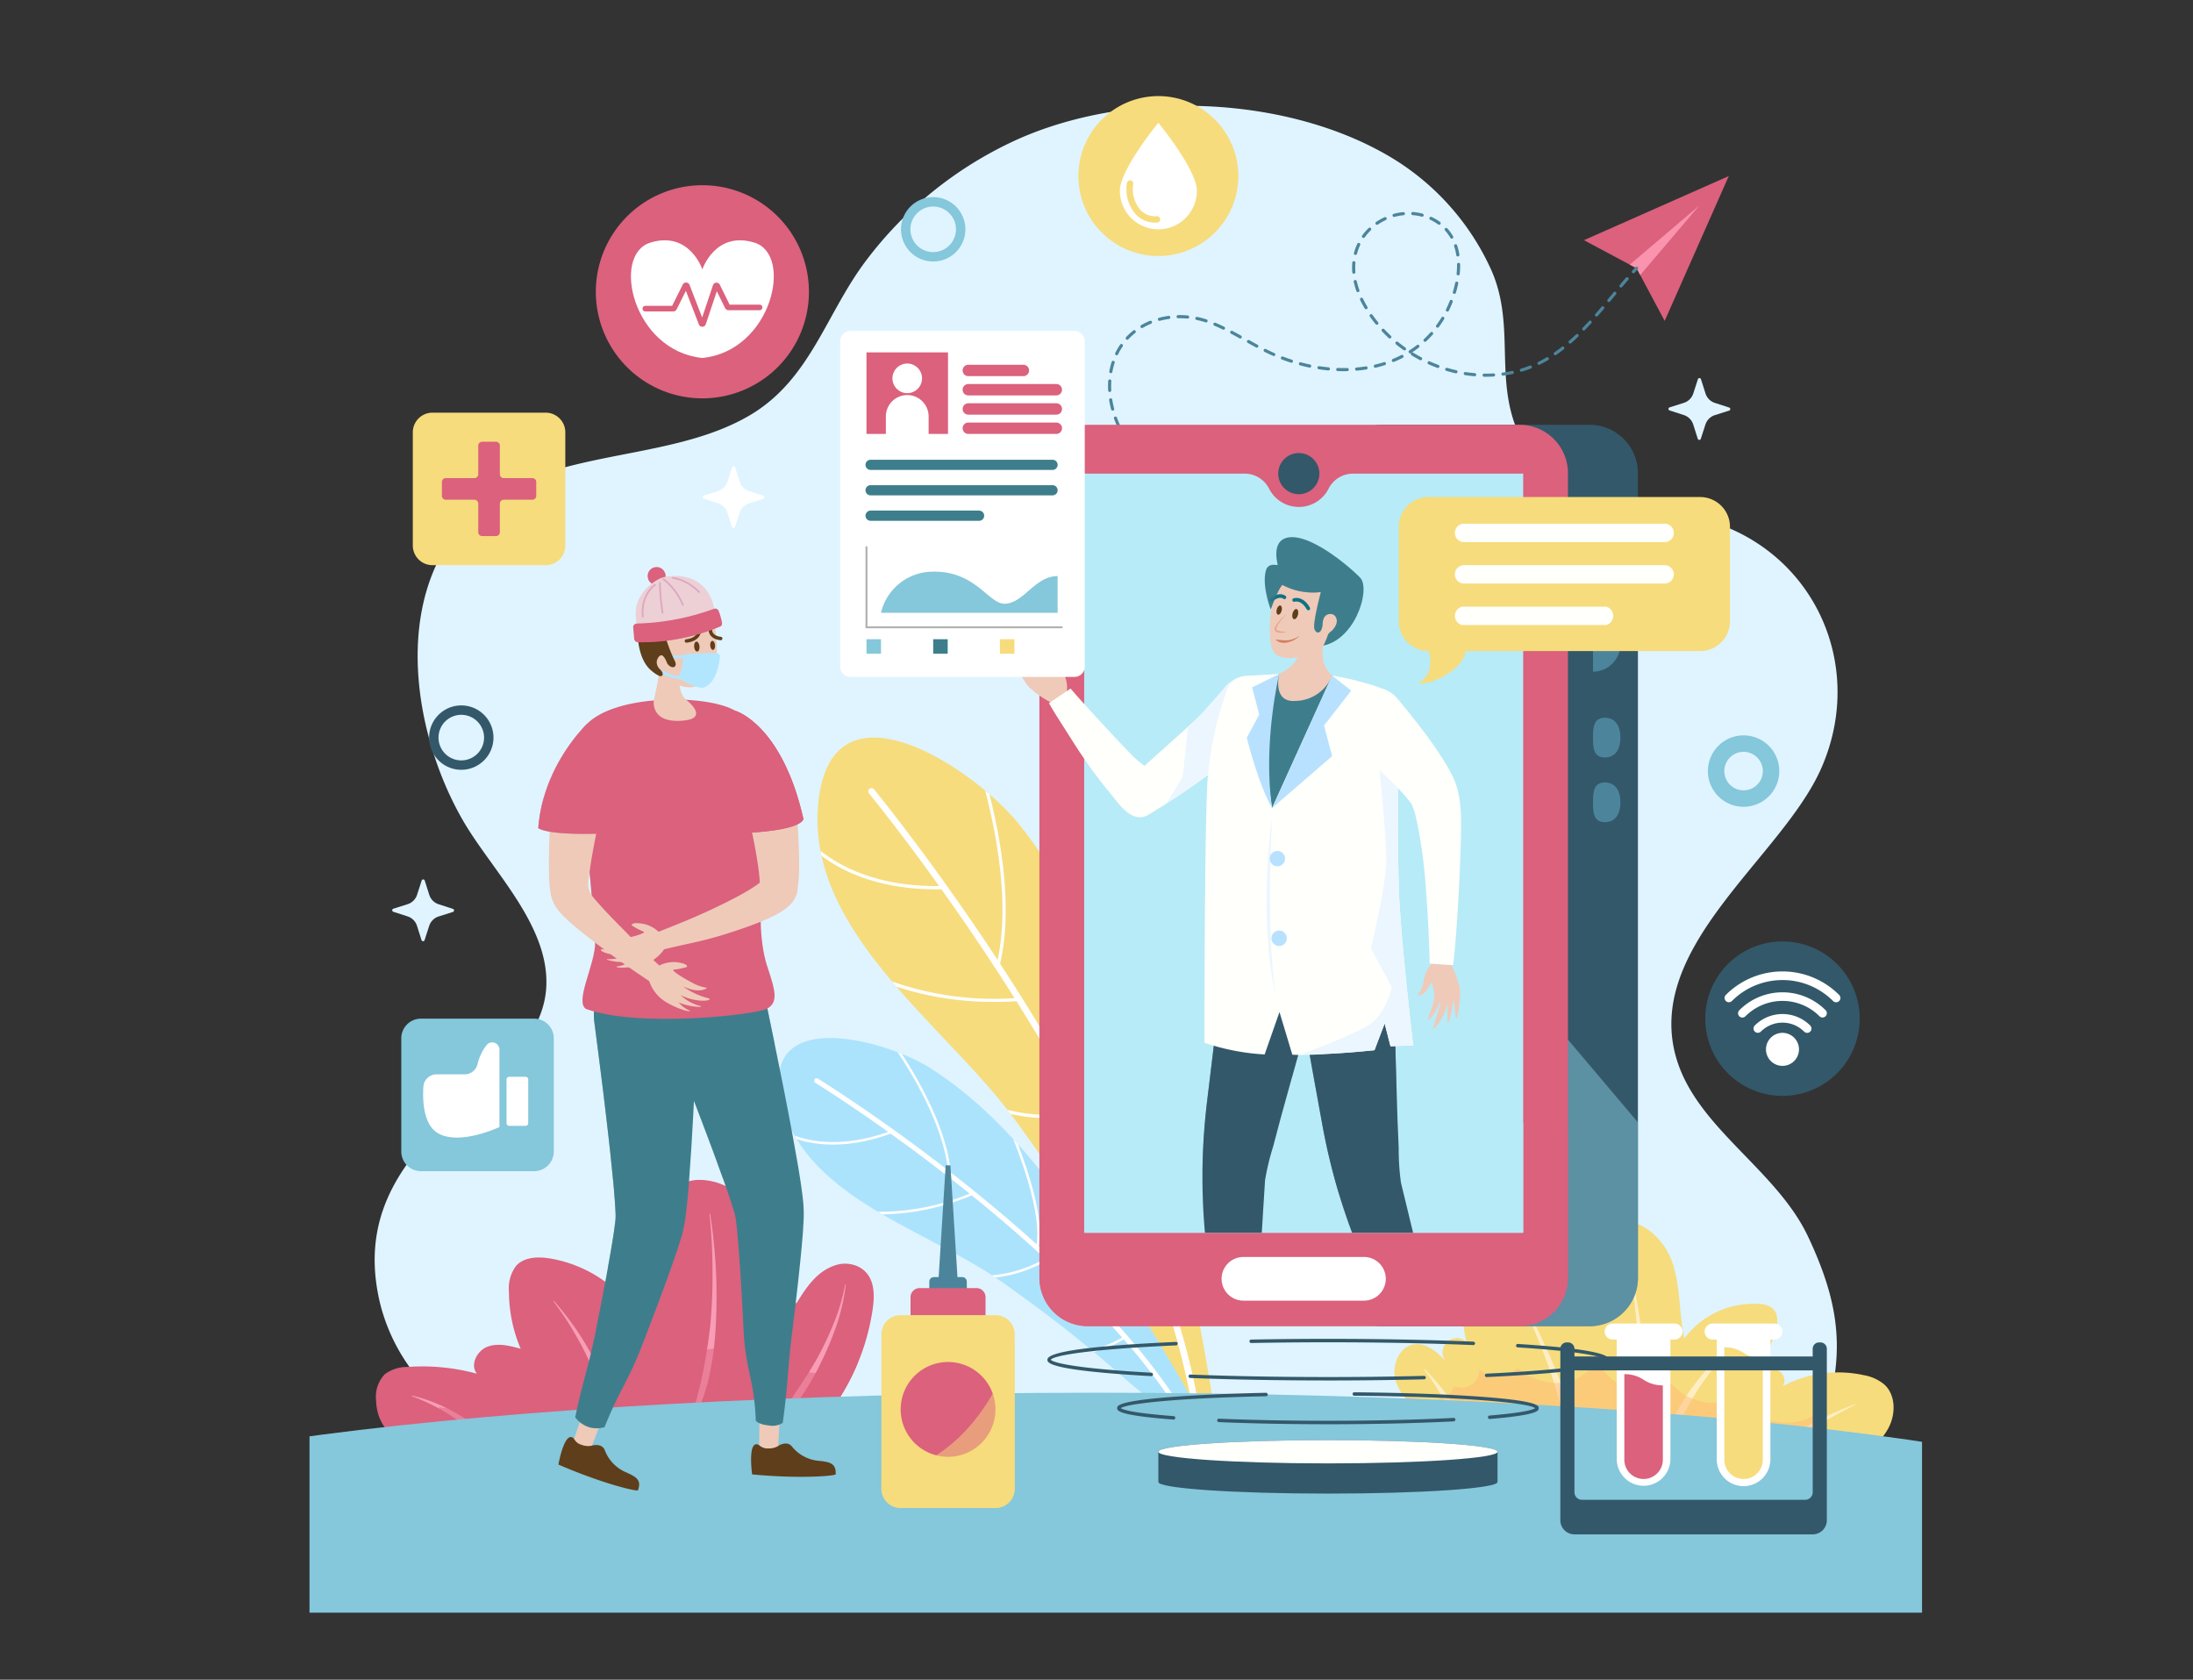 <svg id="Grupo_1082176" data-name="Grupo 1082176" xmlns="http://www.w3.org/2000/svg" xmlns:xlink="http://www.w3.org/1999/xlink" width="400" height="306.348" viewBox="0 0 400 306.348">
  <rect x="0" y="0" width="400" height="306.348" fill="#333333" stroke="none"/>
  <defs>
    <clipPath id="clip-path">
      <rect id="Rectángulo_384123" data-name="Rectángulo 384123" width="400" height="306.348" fill="none"/>
    </clipPath>
    <clipPath id="clip-path-2">
      <rect id="Rectángulo_384112" data-name="Rectángulo 384112" width="294.126" height="294.127" fill="none"/>
    </clipPath>
    <clipPath id="clip-path-3">
      <rect id="Rectángulo_384092" data-name="Rectángulo 384092" width="85.659" height="18.436" fill="none"/>
    </clipPath>
    <clipPath id="clip-path-4">
      <rect id="Rectángulo_384093" data-name="Rectángulo 384093" width="86.397" height="22.036" fill="none"/>
    </clipPath>
    <clipPath id="clip-path-5">
      <rect id="Rectángulo_384094" data-name="Rectángulo 384094" width="75.681" height="7.34" fill="none"/>
    </clipPath>
    <clipPath id="clip-path-6">
      <rect id="Rectángulo_384095" data-name="Rectángulo 384095" width="48.154" height="4.67" fill="none"/>
    </clipPath>
    <clipPath id="clip-path-7">
      <rect id="Rectángulo_384096" data-name="Rectángulo 384096" width="63.362" height="6.145" fill="none"/>
    </clipPath>
    <clipPath id="clip-path-8">
      <rect id="Rectángulo_384097" data-name="Rectángulo 384097" width="79.792" height="9.629" fill="none"/>
    </clipPath>
    <clipPath id="clip-path-9">
      <rect id="Rectángulo_384098" data-name="Rectángulo 384098" width="20.302" height="39.848" fill="none"/>
    </clipPath>
    <clipPath id="clip-path-10">
      <rect id="Rectángulo_384099" data-name="Rectángulo 384099" width="18.908" height="55.665" fill="none"/>
    </clipPath>
    <clipPath id="clip-path-11">
      <rect id="Rectángulo_384100" data-name="Rectángulo 384100" width="14.172" height="35.735" fill="none"/>
    </clipPath>
    <clipPath id="clip-path-12">
      <rect id="Rectángulo_384101" data-name="Rectángulo 384101" width="4.901" height="7.121" fill="none"/>
    </clipPath>
    <clipPath id="clip-path-13">
      <rect id="Rectángulo_384102" data-name="Rectángulo 384102" width="3.094" height="2.139" fill="none"/>
    </clipPath>
    <clipPath id="clip-path-14">
      <rect id="Rectángulo_384103" data-name="Rectángulo 384103" width="7.566" height="5.303" fill="none"/>
    </clipPath>
    <clipPath id="clip-path-15">
      <rect id="Rectángulo_384104" data-name="Rectángulo 384104" width="14.235" height="6.988" fill="none"/>
    </clipPath>
    <clipPath id="clip-path-16">
      <rect id="Rectángulo_384105" data-name="Rectángulo 384105" width="16.064" height="5.498" fill="none"/>
    </clipPath>
    <clipPath id="clip-path-17">
      <rect id="Rectángulo_384106" data-name="Rectángulo 384106" width="15.49" height="28.381" fill="none"/>
    </clipPath>
    <clipPath id="clip-path-18">
      <rect id="Rectángulo_384107" data-name="Rectángulo 384107" width="9.231" height="10.694" fill="none"/>
    </clipPath>
    <clipPath id="clip-path-19">
      <rect id="Rectángulo_384108" data-name="Rectángulo 384108" width="12.016" height="6.553" fill="none"/>
    </clipPath>
    <clipPath id="clip-path-20">
      <rect id="Rectángulo_384109" data-name="Rectángulo 384109" width="55.4" height="102.524" fill="none"/>
    </clipPath>
    <clipPath id="clip-path-21">
      <rect id="Rectángulo_384110" data-name="Rectángulo 384110" width="96.408" height="149.976" fill="none"/>
    </clipPath>
    <clipPath id="clip-path-22">
      <rect id="Rectángulo_384111" data-name="Rectángulo 384111" width="80.071" height="113.938" fill="none"/>
    </clipPath>
    <clipPath id="clip-path-23">
      <path id="Trazado_831570" data-name="Trazado 831570" d="M385.124,146.84a4.994,4.994,0,0,0-4.4,2.795,6.083,6.083,0,0,1-10.8,0,4.994,4.994,0,0,0-4.4-2.795H336.174V285.288h80.071V146.84Z" transform="translate(-336.174 -146.84)" fill="none"/>
    </clipPath>
    <clipPath id="clip-path-24">
      <rect id="Rectángulo_384113" data-name="Rectángulo 384113" width="21.392" height="38.869" fill="none"/>
    </clipPath>
    <clipPath id="clip-path-25">
      <rect id="Rectángulo_384114" data-name="Rectángulo 384114" width="17.275" height="36.783" fill="none"/>
    </clipPath>
    <clipPath id="clip-path-27">
      <rect id="Rectángulo_384115" data-name="Rectángulo 384115" width="5.555" height="6.877" fill="none"/>
    </clipPath>
    <clipPath id="clip-path-28">
      <rect id="Rectángulo_384116" data-name="Rectángulo 384116" width="16.332" height="14.899" fill="none"/>
    </clipPath>
    <clipPath id="clip-path-29">
      <rect id="Rectángulo_384121" data-name="Rectángulo 384121" width="24.325" height="29.948" fill="none"/>
    </clipPath>
  </defs>
  <g id="Grupo_1082175" data-name="Grupo 1082175" clip-path="url(#clip-path)">
    <g id="Grupo_1082155" data-name="Grupo 1082155" transform="translate(56.452)">
      <g id="Grupo_1082154" data-name="Grupo 1082154" clip-path="url(#clip-path-2)">
        <path id="Trazado_831482" data-name="Trazado 831482" d="M353.722,206.924c-6.449-20.559,19.085-36.866,26.318-53.326,8.423-19.169-1.787-40.659-22.4-45.6-12.992-3.114-29.657-3.425-34.01-18.695-2.518-8.831.156-17.412-3.7-26.348A46.029,46.029,0,0,0,300.686,41.7c-19.162-10.963-47.507-11.736-67.551-2.643a71.482,71.482,0,0,0-27.452,22.138c-7.23,9.636-10.065,21.552-21.077,28.047-15.886,9.37-39.241,5.358-52.137,19.608-13.138,14.518-9.181,38.685-.228,54.232,5.348,9.287,16.055,19.351,15.21,30.786-.47,6.363-4.834,11.766-9.637,15.965-12.959,11.332-25.338,22.247-20.613,41.548a34.123,34.123,0,0,0,21.308,23.6L378.5,278.47c5.849-15.331,6.084-24.67-.876-39.428-5.725-12.139-19.984-19.638-23.9-32.117" transform="translate(-104.286 -13.506)" fill="#dff4ff"/>
        <path id="Trazado_831483" data-name="Trazado 831483" d="M325.513,349.211a386.48,386.48,0,0,0-9.45-43.983c-5.7-21.027-11.912-43.205-25.678-60.57-8.093-10.209-34.909-28.351-36.81-3.364-1.759,23.127,23.489,40.066,35.8,56.92A333.378,333.378,0,0,1,310.256,330.3c3.192,5.629,8.79,13.476,8.913,20.253.176,9.759,6.344-1.344,6.344-1.344" transform="translate(-160.825 -94.161)" fill="#f6dc7c"/>
        <path id="Trazado_831484" data-name="Trazado 831484" d="M323.131,355.555c-2.091-11.482-6.264-23.458-11.464-35.115l.006,0c1.747-2.175,3.2-5.655,4.333-10.379l-.338-1.241c-.967,4.354-2.336,8.45-4.277,11.006-3.036-6.754-6.411-13.393-9.923-19.764,2.047-3.611,3.153-9.812,3.284-18.462.035-2.324-.009-4.524-.081-6.415q-.327-.77-.663-1.536c.329,6.747.436,19.507-2.878,25.8-4.588-8.28-9.391-16.09-13.964-23.082,2.455-10.353-.011-23.349-1.939-30.9q-.385-.334-.782-.665c1.9,7.217,4.567,20.347,2.269,30.874-12.026-18.311-22.317-30.833-22.542-31.105a.591.591,0,0,0-.911.754c.16.194,5.428,6.6,12.782,16.88-11.236.128-18.055-3.58-21.625-6.43q.088.464.19.925c.6.449,1.268.912,2.021,1.373,3.579,2.193,9.7,4.733,18.864,4.733.318,0,.645-.008.97-.014,4.014,5.628,8.619,12.373,13.342,19.864a56.287,56.287,0,0,1-22.337-3.037q.4.47.8.938a56.279,56.279,0,0,0,18.085,2.777q1.717,0,3.544-.089a.294.294,0,0,0,.21-.107c3.958,6.3,7.991,13.11,11.823,20.228a30.766,30.766,0,0,1-13.409-.339q.292.375.575.751a31.2,31.2,0,0,0,6.863.769,31.984,31.984,0,0,0,6.261-.638,248.555,248.555,0,0,1,11.134,23.488,30.988,30.988,0,0,1-7.976.468c.128.207.259.412.385.62.59.034,1.188.057,1.8.057a31.958,31.958,0,0,0,6.013-.591,144.745,144.745,0,0,1,8.389,27.819.591.591,0,1,0,1.163-.212" transform="translate(-161.208 -100.611)" fill="#fff"/>
        <path id="Trazado_831485" data-name="Trazado 831485" d="M320,393.609a292.14,292.14,0,0,0-17.542-29.16c-9.23-13.652-19.113-28-33.22-37.054-8.294-5.322-31.931-11.734-27.167,6.614,4.409,16.982,26.628,22.917,39.572,31.96a252.023,252.023,0,0,1,22.8,17.846c3.664,3.246,9.593,7.49,11.342,12.31,2.518,6.94,4.211-2.517,4.211-2.517" transform="translate(-155.864 -132.511)" fill="#ace3fc"/>
        <path id="Trazado_831486" data-name="Trazado 831486" d="M320.039,396.032a118.978,118.978,0,0,0-16.81-22.321l0,0c.718-1.985.9-4.831.557-8.49l-.546-.805c.375,3.354.4,6.62-.364,8.924-3.828-4.089-7.87-8.013-11.944-11.712.58-3.086-.148-7.795-2.174-14.017-.545-1.672-1.115-3.235-1.631-4.571q-.423-.47-.851-.936c1.888,4.748,5.093,13.853,4.264,19.171-5.312-4.8-10.664-9.213-15.65-13.1-.781-8.011-5.73-16.707-8.961-21.639q-.357-.145-.722-.284c3.131,4.7,8.255,13.442,9.191,21.539-13.094-10.157-23.528-16.6-23.756-16.736a.447.447,0,0,0-.467.763c.162.1,5.5,3.4,13.285,8.947-8.01,2.845-13.8,1.863-17.051.7q.176.311.362.616c.536.175,1.131.341,1.782.487,3.1.692,8.1,1.009,14.66-1.236.227-.078.459-.163.691-.248,4.251,3.044,9.2,6.743,14.416,10.946a42.577,42.577,0,0,1-16.73,3.3q.4.239.8.475a42.584,42.584,0,0,0,13.623-2.445q1.229-.421,2.514-.933a.219.219,0,0,0,.125-.128c4.376,3.537,8.932,7.424,13.418,11.579a23.267,23.267,0,0,1-9.679,3.044q.3.2.6.4a23.558,23.558,0,0,0,5.1-1.131,24.139,24.139,0,0,0,4.324-1.991,187.964,187.964,0,0,1,13.725,14.08,23.446,23.446,0,0,1-5.593,2.29c.142.117.286.232.428.349.431-.121.865-.251,1.3-.4a24.166,24.166,0,0,0,4.158-1.9,109.5,109.5,0,0,1,12.821,17.852.448.448,0,0,0,.535.205.46.46,0,0,0,.074-.033.447.447,0,0,0,.172-.609" transform="translate(-157.911 -134.332)" fill="#fff"/>
        <path id="Trazado_831487" data-name="Trazado 831487" d="M516.413,422.411c2.308-1.708,4.689-3.5,6.05-6.028s1.386-6.02-.725-7.966a8.028,8.028,0,0,0-3.776-1.714,21.747,21.747,0,0,0-14.893,2.073c1.014-.852.225-2.687-1.037-3.088a5.66,5.66,0,0,0-3.832.648,28.351,28.351,0,0,0,3.594-7.356c.466-1.458.737-3.259-.346-4.341a4,4,0,0,0-2.592-.918,15.753,15.753,0,0,0-13.623,6.31c-.981-4.634-.641-9.54-2.22-14.006s-6.181-8.513-10.7-7.1c-4.051,1.269-5.768,6.114-5.908,10.356-3.413-4.091-7.921-8.473-13.186-7.657-3.791.588-6.725,3.922-7.829,7.6s-.681,7.63.081,11.39a2.589,2.589,0,0,0-3.489,3.826c-1.619-1.769-3.654-3.7-6.027-3.35-2.8.409-4.168,3.981-3.334,6.686s3.109,4.675,5.28,6.492Z" transform="translate(-234.482 -155.904)" fill="#f6dc7c"/>
        <path id="Trazado_831488" data-name="Trazado 831488" d="M480.155,422.3a53.593,53.593,0,0,0-2.466-6.987q-1.4-3.425-3.01-6.751c-1.094-2.206-2.241-4.382-3.482-6.506a.064.064,0,0,0-.084-.024.063.063,0,0,0-.027.085c1.09,2.2,2.083,4.442,3.019,6.706q1.427,3.385,2.639,6.847c.821,2.3,1.423,4.671,2.2,6.978l1.238,3.979.815.085a38.648,38.648,0,0,0-.841-4.411" transform="translate(-250.417 -165.533)" fill="#ffeec5"/>
        <path id="Trazado_831489" data-name="Trazado 831489" d="M508.526,419.333a58.962,58.962,0,0,0-.315-8.326c-.238-2.763-.591-5.511-1-8.247-.441-2.732-.939-5.452-1.546-8.149a.064.064,0,0,0-.073-.048.062.062,0,0,0-.051.073c.441,2.723.772,5.464,1.044,8.205s.51,5.485.621,8.232.047,5.491.061,8.225c0,1.858-.059,3.715-.139,5.58l.683.071a39.425,39.425,0,0,0,.717-5.617" transform="translate(-264.605 -162.46)" fill="#ffeec5"/>
        <path id="Trazado_831490" data-name="Trazado 831490" d="M516.844,432.632l.746.078c.529-1.35,1.094-2.668,1.747-3.954a66.071,66.071,0,0,1,3.419-6.034,54.893,54.893,0,0,1,4.3-5.508A53.169,53.169,0,0,1,532,412.228a.065.065,0,0,0,.011-.087.064.064,0,0,0-.089-.012,53.371,53.371,0,0,0-5.326,4.654,55.676,55.676,0,0,0-4.665,5.353,31.011,31.011,0,0,0-3.741,6.086,21.878,21.878,0,0,0-1.35,4.41" transform="translate(-269.26 -169.687)" fill="#ffeec5"/>
        <path id="Trazado_831491" data-name="Trazado 831491" d="M564.41,435.438c-1.706.6-3.362,1.32-5.007,2.077-1.63.784-3.242,1.618-4.8,2.559a24.469,24.469,0,0,0-4.474,3.161c-.323.312-.639.635-.945.969l1.554.161c.073-.059.145-.12.219-.179l2.067-1.656c.684-.564,1.4-1.1,2.127-1.609,1.457-1.028,2.987-1.96,4.544-2.848s3.141-1.74,4.762-2.519a.065.065,0,0,0,.034-.078.063.063,0,0,0-.081-.039" transform="translate(-282.577 -179.289)" fill="#ffeec5"/>
        <path id="Trazado_831492" data-name="Trazado 831492" d="M448.366,433.447a16.793,16.793,0,0,0-1.929-3.268c-.718-1.035-1.482-2.031-2.275-3-.815-.952-1.64-1.89-2.539-2.76a.065.065,0,0,0-.083,0,.063.063,0,0,0-.011.089c.741,1,1.457,2.01,2.125,3.051s1.331,2.08,1.925,3.155c.537.973.963,1.993,1.48,2.959l1.436.149c-.044-.124-.082-.25-.129-.372" transform="translate(-238.244 -174.746)" fill="#ffeec5"/>
        <g id="Grupo_1082096" data-name="Grupo 1082096" transform="translate(199.021 248.071)" opacity="0.5" style="mix-blend-mode: multiply;isolation: isolate">
          <g id="Grupo_1082095" data-name="Grupo 1082095">
            <g id="Grupo_1082094" data-name="Grupo 1082094" clip-path="url(#clip-path-3)">
              <path id="Trazado_831493" data-name="Trazado 831493" d="M519.949,437.995a24.779,24.779,0,0,1-6.486-1.839c-1.885-.834-3.921-2.37-3.7-4.419a10.062,10.062,0,0,1-7.769,1.019c-1.148-.324-2.392-.974-2.17-2.145a2.792,2.792,0,0,1-4.608-1.826,10.271,10.271,0,0,1-12.46-4.022c-1.76,1.359-3.9,2.486-6.106,2.243-2.953-.325-5.063-2.914-6.834-5.3a7.489,7.489,0,0,1-6.277,4.17,11.364,11.364,0,0,1-7.394-2.328.969.969,0,0,0-.541-.243,1.029,1.029,0,0,0-.575.281,5.306,5.306,0,0,1-6.41-.174,3.18,3.18,0,0,1-3.852,3.24.958.958,0,0,0-.618-.059.947.947,0,0,0-.4.474c-1.092,1.975-3.832,2.344-6.027,1.815a11.5,11.5,0,0,1-3.428-1.458,20.2,20.2,0,0,0,4.4,4.575l78.514,8.143c.929-.687,1.867-1.391,2.748-2.148" transform="translate(-434.29 -421.707)" fill="#ffb977"/>
            </g>
          </g>
        </g>
        <path id="Trazado_831494" data-name="Trazado 831494" d="M204.75,381.716a5.63,5.63,0,0,0-4.611-.268c-3.284,1.164-5.149,4.1-6.894,6.912l-.559-1.191a2.816,2.816,0,0,0-4.309-1l-.455.364a16.455,16.455,0,0,0-5.773-18.5,10.908,10.908,0,0,0-7.131-2.224c-3.864.348-7.033,3.464-8.579,7.023s-1.774,7.528-1.978,11.4c-1.268-1.538-4.345-.1-3.973,1.863a23.731,23.731,0,0,0-12.139-5.963c-2.185-.365-4.735-.3-6.214,1.352a6.816,6.816,0,0,0-1.3,4.641,26.962,26.962,0,0,0,2.142,10.474c-1.983-.554-4.13-1.1-6.056-.376s-3.234,3.334-1.923,4.922a37.98,37.98,0,0,0-12.635-1.235,6.949,6.949,0,0,0-4.138,1.3A5.933,5.933,0,0,0,116.6,406c.188,4.821,3.094,7.214,7.543,9.079,0,0,13.064-2.186,34.956-3.8s38.883-1.36,38.883-1.36a41.323,41.323,0,0,0,9.2-20.551c.405-2.81.381-6.087-2.436-7.653" transform="translate(-104.458 -150.608)" fill="#db617d"/>
        <path id="Trazado_831495" data-name="Trazado 831495" d="M213.912,414.718c.093-.159.184-.318.279-.476l.316-.566c.1-.193.175-.393.264-.589l.519-1.185c.174-.4.347-.793.511-1.194s.276-.817.416-1.226c.255-.824.536-1.645.758-2.479a54.458,54.458,0,0,0,1.43-10.217,97.1,97.1,0,0,0,.038-10.279,99.037,99.037,0,0,0-1.049-10.2.065.065,0,0,0-.071-.052.062.062,0,0,0-.053.071,98.566,98.566,0,0,1,.548,10.2,96.346,96.346,0,0,1-.409,10.182,99.534,99.534,0,0,1-1.648,10c-.169.826-.406,1.634-.6,2.455-.1.408-.184.826-.309,1.228s-.257.8-.379,1.206a30.863,30.863,0,0,1-1.084,3.139l.523-.024" transform="translate(-144.314 -154.921)" fill="#f99db6"/>
        <path id="Trazado_831496" data-name="Trazado 831496" d="M251.672,405.656a35.085,35.085,0,0,0,1.665-7.37.062.062,0,0,0-.123-.016v.005a34.731,34.731,0,0,1-2.127,7.168,56.043,56.043,0,0,1-3.228,6.733c-.638,1.07-1.256,2.149-1.967,3.171-.656,1.055-1.378,2.067-2.044,3.118-.319.535-.675,1.045-1.028,1.558s-.7,1.035-1.029,1.565q-.584.853-1.161,1.718l.739-.01c.379-.383.756-.769,1.115-1.17.815-.965,1.655-1.918,2.389-2.95a44.333,44.333,0,0,0,3.867-6.531,57.023,57.023,0,0,0,2.934-6.99" transform="translate(-155.53 -163.965)" fill="#f99db6"/>
        <path id="Trazado_831497" data-name="Trazado 831497" d="M182.773,426.668a11.906,11.906,0,0,0-.122-1.894c-.069-.58-.134-1.165-.24-1.739l-.381-1.714a31.852,31.852,0,0,0-2.59-6.491,56.988,56.988,0,0,0-3.5-6.01,52.821,52.821,0,0,0-4.253-5.474.065.065,0,0,0-.086-.006.062.062,0,0,0-.008.088,52.507,52.507,0,0,1,3.82,5.725,56.222,56.222,0,0,1,3.125,6.1l.655,1.578.567,1.609c.212.527.362,1.075.539,1.614s.391,1.065.535,1.612c.56,1.651.982,3.33,1.4,5.04l.538-.038" transform="translate(-127.097 -166.068)" fill="#f99db6"/>
        <path id="Trazado_831498" data-name="Trazado 831498" d="M140.572,439.446a18.243,18.243,0,0,0-3.9-3,32.679,32.679,0,0,0-4.34-2.254,29.425,29.425,0,0,0-4.617-1.508h0a.063.063,0,0,0-.072.04.062.062,0,0,0,.037.079,32.867,32.867,0,0,1,4.39,1.954,31.8,31.8,0,0,1,4.047,2.517c1.3.919,2.4,2.049,3.594,3.065.264.222.519.451.772.684l1.28-.149c-.121-.166-.239-.336-.362-.5Z" transform="translate(-109.003 -178.156)" fill="#f99db6"/>
        <g id="Grupo_1082099" data-name="Grupo 1082099" transform="translate(13.675 242.433)" opacity="0.5" style="mix-blend-mode: multiply;isolation: isolate">
          <g id="Grupo_1082098" data-name="Grupo 1082098">
            <g id="Grupo_1082097" data-name="Grupo 1082097" clip-path="url(#clip-path-4)">
              <path id="Trazado_831499" data-name="Trazado 831499" d="M125.222,434.158s13.064-2.186,34.956-3.8S199.06,429,199.06,429a41.2,41.2,0,0,0,6.55-10.854,15.418,15.418,0,0,1-7.486,1.952c-3.369-.105-6.838-2.018-7.983-5.188a2.538,2.538,0,0,1-4.452-1.9,15.018,15.018,0,0,1-18.635-.893,4.414,4.414,0,0,1-4.526,2.778c-.341,3.132-3.263,5.486-6.334,6.2s-6.275.133-9.373-.445c0,2.347-2.128,4.338-4.449,4.685a8.373,8.373,0,0,1-6.469-2.188A5.635,5.635,0,0,1,129.2,426.3c-.26,1.693-1.992,2.731-3.621,3.26-1.826.593-4.265.236-6.364.363a13.331,13.331,0,0,0,6.01,4.24" transform="translate(-119.212 -412.123)" fill="#db617d"/>
            </g>
          </g>
        </g>
        <path id="Trazado_831500" data-name="Trazado 831500" d="M517.55,54.583,491.134,66.278l9.6,5.121,5.121,9.6Z" transform="translate(-258.674 -22.474)" fill="#db617d"/>
        <path id="Trazado_831501" data-name="Trazado 831501" d="M518.034,63.7,505.342,74.492l1.242.662.662,1.242Z" transform="translate(-264.525 -26.23)" fill="#f993ae"/>
        <path id="Trazado_831502" data-name="Trazado 831502" d="M506.267,83.886a.286.286,0,0,1-.212-.478q.29-.319.583-.634a.286.286,0,1,1,.418.39q-.289.311-.577.628a.285.285,0,0,1-.212.094" transform="translate(-264.788 -34.044)" fill="#4c859b"/>
        <path id="Trazado_831503" data-name="Trazado 831503" d="M354.137,115.881a.282.282,0,0,1-.181-.065c-.444-.362-.887-.744-1.319-1.134a.286.286,0,1,1,.383-.424c.425.383.862.758,1.3,1.116a.286.286,0,0,1-.181.507m-2.561-2.311a.285.285,0,0,1-.2-.083c-.416-.414-.821-.837-1.2-1.257a.286.286,0,1,1,.424-.385c.375.413.774.829,1.183,1.237a.286.286,0,0,1-.2.488m-2.322-2.552a.283.283,0,0,1-.221-.1c-.371-.452-.729-.915-1.067-1.377a.286.286,0,0,1,.463-.337c.331.454.682.908,1.046,1.352a.286.286,0,0,1-.221.467m-2.031-2.787a.286.286,0,0,1-.241-.131c-.316-.493-.617-1-.893-1.5a.286.286,0,1,1,.5-.276c.271.49.564.983.874,1.465a.286.286,0,0,1-.24.44m-1.66-3.021a.284.284,0,0,1-.259-.167c-.247-.538-.471-1.081-.665-1.615a.286.286,0,1,1,.537-.2c.189.52.406,1.049.647,1.572a.286.286,0,0,1-.141.379.283.283,0,0,1-.119.026m-1.172-3.238a.287.287,0,0,1-.276-.213c-.151-.57-.273-1.146-.364-1.714a.286.286,0,0,1,.565-.091,16.689,16.689,0,0,0,.352,1.658.287.287,0,0,1-.2.35.29.29,0,0,1-.074.009m-.539-3.4a.286.286,0,0,1-.285-.271q-.02-.388-.02-.779c0-.326.011-.652.032-.979a.29.29,0,0,1,.3-.267.286.286,0,0,1,.267.3q-.03.473-.031.943,0,.375.019.749a.286.286,0,0,1-.271.3h-.015M412.5,95.788l-.349,0a.286.286,0,0,1-.282-.29.31.31,0,0,1,.29-.282l.341,0c.454,0,.912-.013,1.363-.039a.278.278,0,0,1,.3.269.286.286,0,0,1-.269.3c-.462.026-.931.04-1.4.04m-2.067-.088h-.025c-.576-.049-1.159-.119-1.732-.208a.286.286,0,0,1,.088-.565c.559.086,1.129.155,1.693.2a.286.286,0,0,1-.024.571m5.163-.114a.286.286,0,0,1-.036-.57c.563-.074,1.128-.17,1.679-.285a.286.286,0,0,1,.117.56c-.566.118-1.145.216-1.722.292l-.038,0m-8.57-.415a.291.291,0,0,1-.063-.007c-.566-.128-1.134-.276-1.686-.441a.286.286,0,1,1,.163-.548c.541.161,1.1.306,1.65.431a.286.286,0,0,1-.064.565m-62.951-.035a.328.328,0,0,1-.053,0,.287.287,0,0,1-.229-.334c.035-.188.074-.377.117-.566.088-.388.192-.772.311-1.141a.286.286,0,1,1,.544.175c-.114.353-.214.72-.3,1.092-.041.182-.078.363-.111.544a.287.287,0,0,1-.281.234m74.894-.261a.286.286,0,0,1-.082-.56c.539-.161,1.079-.348,1.6-.556a.286.286,0,1,1,.21.532c-.541.214-1.1.406-1.651.572a.288.288,0,0,1-.082.012m-32.4-.094q-.552,0-1.108-.021a.286.286,0,0,1-.275-.3.281.281,0,0,1,.3-.275q.856.032,1.707.014a.277.277,0,0,1,.293.279.286.286,0,0,1-.279.292c-.211.005-.422.007-.634.007m2.348-.1a.286.286,0,0,1-.024-.571c.569-.049,1.138-.119,1.691-.206a.289.289,0,0,1,.327.238.286.286,0,0,1-.238.327c-.567.089-1.149.16-1.731.211h-.025m-5.165-.036h-.029c-.572-.056-1.154-.129-1.728-.217a.286.286,0,0,1,.088-.565c.563.086,1.134.158,1.7.213a.286.286,0,0,1-.027.571m19.97-.454a.3.3,0,0,1-.1-.018c-.542-.2-1.085-.424-1.614-.66a.286.286,0,1,1,.234-.522c.518.232,1.049.449,1.579.645a.286.286,0,0,1-.1.554m-11.4-.046a.286.286,0,0,1-.065-.564c.558-.131,1.109-.282,1.641-.451a.286.286,0,0,1,.173.545c-.545.173-1.112.328-1.684.462a.274.274,0,0,1-.065.008m-11.981-.022a.284.284,0,0,1-.059-.006c-.563-.118-1.133-.253-1.693-.4a.286.286,0,1,1,.146-.553c.551.146,1.111.279,1.664.395a.286.286,0,0,1-.058.566m41.831-.509a.286.286,0,0,1-.126-.542c.5-.246,1-.519,1.5-.813a.286.286,0,0,1,.292.492c-.506.3-1.022.581-1.534.834a.289.289,0,0,1-.127.029m-45.164-.375a.285.285,0,0,1-.088-.014c-.549-.176-1.1-.37-1.642-.575a.286.286,0,1,1,.2-.535c.531.2,1.074.392,1.614.566a.286.286,0,0,1-.088.558m18.6-.137a.286.286,0,0,1-.108-.551c.525-.216,1.045-.455,1.542-.712a.286.286,0,1,1,.262.508c-.513.265-1.046.511-1.588.733a.278.278,0,0,1-.108.022m4.969-.318a.285.285,0,0,1-.133-.033c-.514-.271-1.023-.562-1.514-.864a.286.286,0,0,1-.094-.394.3.3,0,0,1,.043-.054l-.057.036a.286.286,0,0,1-.307-.483c.477-.3.944-.631,1.389-.977a.286.286,0,1,1,.351.452c-.411.319-.841.624-1.279.909a.288.288,0,0,1,.254.023c.481.3.979.58,1.481.845a.286.286,0,0,1-.133.539m-26.79-.771a.287.287,0,0,1-.116-.025q-.266-.117-.528-.238-.526-.244-1.044-.5a.286.286,0,1,1,.257-.511q.51.255,1.027.5.259.119.519.235a.286.286,0,0,1-.115.548m-28.653-.145a.291.291,0,0,1-.125-.029.286.286,0,0,1-.132-.382,12.1,12.1,0,0,1,.886-1.527.286.286,0,0,1,.472.323,11.364,11.364,0,0,0-.843,1.454.287.287,0,0,1-.258.161m80-.008a.286.286,0,0,1-.163-.521c.454-.314.915-.656,1.372-1.016a.286.286,0,0,1,.354.449c-.466.367-.937.716-1.4,1.036a.281.281,0,0,1-.162.051m-27.5-.881a.288.288,0,0,1-.165-.052c-.472-.335-.939-.689-1.388-1.055a.286.286,0,0,1,.361-.444c.441.358.9.705,1.358,1.032a.286.286,0,0,1-.165.519m-26.941-.5a.285.285,0,0,1-.136-.035c-.507-.274-1.011-.554-1.514-.836a.286.286,0,0,1,.279-.5c.5.281,1,.559,1.507.832a.286.286,0,0,1-.137.538m57.152-.749a.286.286,0,0,1-.189-.5c.412-.362.837-.752,1.26-1.159a.286.286,0,1,1,.4.412c-.431.414-.861.809-1.279,1.177a.282.282,0,0,1-.189.071m-26.458-.319a.286.286,0,0,1-.2-.495c.41-.384.808-.793,1.184-1.217a.286.286,0,0,1,.428.379c-.387.436-.8.859-1.221,1.255a.285.285,0,0,1-.2.078m-54.315-.376a.282.282,0,0,1-.195-.077.286.286,0,0,1-.014-.4,11.866,11.866,0,0,1,1.3-1.2.286.286,0,1,1,.355.448,11.394,11.394,0,0,0-1.234,1.139.286.286,0,0,1-.209.091m47.889-.23a.286.286,0,0,1-.2-.076c-.425-.4-.841-.81-1.235-1.231a.286.286,0,0,1,.417-.391c.387.411.793.816,1.209,1.2a.286.286,0,0,1-.195.5m-27.282,0a.283.283,0,0,1-.139-.036c-.5-.279-1-.555-1.509-.824a.286.286,0,1,1,.268-.5q.763.406,1.519.829a.286.286,0,0,1-.139.536m62.658-1.458a.286.286,0,0,1-.206-.485q.595-.615,1.175-1.252a.286.286,0,0,1,.422.385q-.586.642-1.186,1.265a.286.286,0,0,1-.205.087m-65.71-.152a.287.287,0,0,1-.125-.029c-.548-.265-1.056-.5-1.557-.706a.286.286,0,0,1,.221-.527c.511.214,1.029.449,1.585.719a.286.286,0,0,1-.124.544m-14.866-.3a.286.286,0,0,1-.144-.534,13.017,13.017,0,0,1,1.581-.781.286.286,0,0,1,.218.529,12.29,12.29,0,0,0-1.51.747.292.292,0,0,1-.144.039m53.911-.063a.286.286,0,0,1-.23-.455c.255-.348.505-.712.743-1.083.068-.107.137-.216.2-.328a.286.286,0,1,1,.488.3q-.1.17-.21.336c-.245.383-.5.758-.765,1.115a.284.284,0,0,1-.23.116m-11.069-.543a.286.286,0,0,1-.222-.105q-.164-.2-.325-.406-.385-.494-.731-.981a.286.286,0,0,1,.466-.331q.338.476.716.96c.1.134.211.266.318.4a.287.287,0,0,1-.041.4.29.29,0,0,1-.181.065m-31.159-.422a.3.3,0,0,1-.089-.014,15.291,15.291,0,0,0-1.635-.438.286.286,0,0,1,.117-.56,15.821,15.821,0,0,1,1.7.455.286.286,0,0,1-.089.558m-8.5-.288a.286.286,0,0,1-.075-.562,14.49,14.49,0,0,1,1.725-.349.286.286,0,1,1,.079.566,13.746,13.746,0,0,0-1.655.335.3.3,0,0,1-.074.01m5.134-.416h-.028a15.029,15.029,0,0,0-1.691-.062.294.294,0,0,1-.292-.28.286.286,0,0,1,.28-.292,15.266,15.266,0,0,1,1.757.065.286.286,0,0,1-.026.571m74.591-.366a.286.286,0,0,1-.215-.474q.566-.648,1.123-1.305a.286.286,0,1,1,.435.371q-.559.659-1.128,1.311a.285.285,0,0,1-.215.1m-27.2-.909a.286.286,0,0,1-.257-.412c.249-.507.48-1.031.688-1.557a.286.286,0,0,1,.532.209c-.212.541-.451,1.079-.707,1.6a.285.285,0,0,1-.256.159M390.62,83.47a.285.285,0,0,1-.245-.139c-.306-.511-.587-1.029-.832-1.54a.286.286,0,1,1,.515-.248c.238.495.51,1,.808,1.494a.286.286,0,0,1-.245.433m44.286-1.305a.286.286,0,0,1-.22-.469l1.1-1.325a.286.286,0,0,1,.439.366l-1.1,1.325a.286.286,0,0,1-.219.1m-28.177-1.488a.27.27,0,0,1-.083-.012.285.285,0,0,1-.191-.356c.165-.549.307-1.1.419-1.648a.289.289,0,0,1,.338-.222.286.286,0,0,1,.222.338c-.116.561-.261,1.131-.431,1.7a.286.286,0,0,1-.273.2m-17.6-.313a.285.285,0,0,1-.269-.189,14.119,14.119,0,0,1-.492-1.689.286.286,0,0,1,.558-.125,13.66,13.66,0,0,0,.472,1.621.286.286,0,0,1-.172.366.292.292,0,0,1-.1.016m47.987-.846a.286.286,0,0,1-.218-.471q.56-.664,1.124-1.314a.286.286,0,0,1,.432.375q-.562.648-1.12,1.308a.284.284,0,0,1-.218.1M407.42,77.3l-.03,0a.285.285,0,0,1-.255-.314,14.775,14.775,0,0,0,.081-1.508l0-.182a.285.285,0,0,1,.283-.288h0a.286.286,0,0,1,.286.283l0,.185a15.089,15.089,0,0,1-.084,1.569.285.285,0,0,1-.284.256M388.391,77a.286.286,0,0,1-.285-.264c-.023-.295-.034-.585-.034-.871q0-.457.037-.9a.29.29,0,0,1,.309-.261.286.286,0,0,1,.261.309q-.035.417-.035.85,0,.407.032.826a.286.286,0,0,1-.262.307h-.023m18.968-3.144a.285.285,0,0,1-.282-.242,9.909,9.909,0,0,0-.393-1.627.286.286,0,0,1,.542-.182,10.471,10.471,0,0,1,.417,1.721.287.287,0,0,1-.239.327.374.374,0,0,1-.045,0m-18.672-.275a.283.283,0,0,1-.073-.009.286.286,0,0,1-.2-.349,9.725,9.725,0,0,1,.607-1.667.286.286,0,1,1,.517.244,9.2,9.2,0,0,0-.571,1.569.287.287,0,0,1-.277.213m17.562-2.969a.285.285,0,0,1-.248-.144,7.773,7.773,0,0,0-.979-1.341.286.286,0,1,1,.424-.385,8.335,8.335,0,0,1,1.051,1.439.286.286,0,0,1-.248.429m-16.1-.133a.286.286,0,0,1-.232-.453,9.955,9.955,0,0,1,1.159-1.342.286.286,0,1,1,.4.411,9.527,9.527,0,0,0-1.093,1.265.286.286,0,0,1-.232.119m2.462-2.392a.286.286,0,0,1-.162-.522,10.564,10.564,0,0,1,1.542-.871.286.286,0,0,1,.239.519,10.03,10.03,0,0,0-1.458.825.288.288,0,0,1-.161.049m11.335-.009a.285.285,0,0,1-.168-.054,9.183,9.183,0,0,0-1.437-.851.286.286,0,1,1,.244-.516,9.748,9.748,0,0,1,1.528.9.286.286,0,0,1-.168.518m-8.216-1.427a.286.286,0,0,1-.075-.562,10.486,10.486,0,0,1,1.742-.319.292.292,0,0,1,.312.257.285.285,0,0,1-.258.312,9.99,9.99,0,0,0-1.647.3.272.272,0,0,1-.075.01m5.115-.041a.282.282,0,0,1-.073-.009,9.308,9.308,0,0,0-1.648-.278.286.286,0,0,1-.262-.308.291.291,0,0,1,.307-.262,9.848,9.848,0,0,1,1.749.3.286.286,0,0,1-.073.562" transform="translate(-197.906 -27.075)" fill="#4c859b"/>
        <path id="Trazado_831504" data-name="Trazado 831504" d="M364.473,152.953a.287.287,0,0,1-.164-.052q-.35-.245-.7-.5a.286.286,0,0,1,.339-.461q.346.255.691.5a.286.286,0,0,1-.164.52" transform="translate(-206.118 -62.537)" fill="#4c859b"/>
        <path id="Trazado_831505" data-name="Trazado 831505" d="M400,457.964c0,14.455-89.543,26.173-200,26.173S0,472.418,0,457.964s89.543-26.173,200-26.173,200,11.718,200,26.173" transform="translate(-56.452 -177.788)" fill="#85c7db"/>
        <g id="Grupo_1082102" data-name="Grupo 1082102" transform="translate(30.649 266.816)" opacity="0.5" style="mix-blend-mode: multiply;isolation: isolate">
          <g id="Grupo_1082101" data-name="Grupo 1082101">
            <g id="Grupo_1082100" data-name="Grupo 1082100" clip-path="url(#clip-path-5)">
              <path id="Trazado_831506" data-name="Trazado 831506" d="M223.748,457.244c0,2.027-16.942,3.67-37.841,3.67s-37.84-1.643-37.84-3.67,16.942-3.67,37.84-3.67,37.841,1.643,37.841,3.67" transform="translate(-148.066 -453.574)" fill="#85c7db"/>
            </g>
          </g>
        </g>
        <g id="Grupo_1082105" data-name="Grupo 1082105" transform="translate(91.426 272.367)" opacity="0.5" style="mix-blend-mode: multiply;isolation: isolate">
          <g id="Grupo_1082104" data-name="Grupo 1082104">
            <g id="Grupo_1082103" data-name="Grupo 1082103" clip-path="url(#clip-path-6)">
              <path id="Trazado_831507" data-name="Trazado 831507" d="M299.538,465.345c0,1.289-10.78,2.335-24.077,2.335s-24.077-1.046-24.077-2.335,10.78-2.335,24.077-2.335,24.077,1.046,24.077,2.335" transform="translate(-251.384 -463.01)" fill="#85c7db"/>
            </g>
          </g>
        </g>
        <g id="Grupo_1082108" data-name="Grupo 1082108" transform="translate(221.923 275.925)" opacity="0.5" style="mix-blend-mode: multiply;isolation: isolate">
          <g id="Grupo_1082107" data-name="Grupo 1082107">
            <g id="Grupo_1082106" data-name="Grupo 1082106" clip-path="url(#clip-path-7)">
              <path id="Trazado_831508" data-name="Trazado 831508" d="M536.584,472.13c0,1.7-14.184,3.072-31.681,3.072s-31.681-1.375-31.681-3.072,14.184-3.072,31.681-3.072,31.681,1.375,31.681,3.072" transform="translate(-473.222 -469.058)" fill="#85c7db"/>
            </g>
          </g>
        </g>
        <g id="Grupo_1082111" data-name="Grupo 1082111" transform="translate(145.869 265.672)" opacity="0.5" style="mix-blend-mode: multiply;isolation: isolate">
          <g id="Grupo_1082110" data-name="Grupo 1082110" transform="translate(0)">
            <g id="Grupo_1082109" data-name="Grupo 1082109" clip-path="url(#clip-path-8)">
              <path id="Trazado_831509" data-name="Trazado 831509" d="M423.726,456.443c0,2.659-17.862,4.815-39.9,4.815s-39.9-2.156-39.9-4.815,17.862-4.814,39.9-4.814,39.9,2.155,39.9,4.814" transform="translate(-343.934 -451.629)" fill="#85c7db"/>
            </g>
          </g>
        </g>
        <path id="Trazado_831510" data-name="Trazado 831510" d="M390.1,446.5c-17.084,0-30.933.948-30.933,2.118v5.513c0,1.169,13.849,2.118,30.933,2.118s30.933-.948,30.933-2.118v-5.513c0-1.169-13.849-2.118-30.933-2.118" transform="translate(-204.339 -183.846)" fill="#33586a"/>
        <path id="Trazado_831511" data-name="Trazado 831511" d="M237.843,447.987s1.442-1,2.414,0A7.091,7.091,0,0,0,245,450.676c2.43.228,3.4.525,3.321,2.5-.658.349-7.074.784-15.242,0,0,0-.912-6.558,1.272-5.35a18.487,18.487,0,0,0,3.488.161" transform="translate(-152.345 -184.273)" fill="#5f3e1b"/>
        <path id="Trazado_831512" data-name="Trazado 831512" d="M239.151,438.875l-.286,5.544a3.139,3.139,0,0,1-1.8.449,2.153,2.153,0,0,1-1.688-.611l.082-5.383Z" transform="translate(-153.367 -180.705)" fill="#efcab9"/>
        <path id="Trazado_831513" data-name="Trazado 831513" d="M212.3,298.006a9.6,9.6,0,0,0-5.9,12.842q2.276,5.75,4.5,11.507,2.071,5.354,4.054,10.7l1.924,5.314c.6,1.7,1.232,3.595,1.629,4.919a10.251,10.251,0,0,1,.434,1.979c.1.877.21,1.725.282,2.667.172,1.832.3,3.725.433,5.613.256,3.784.455,7.607.651,11.427.38,7.645,1.959,9.022,2.238,16.682,0,0,.474.68,2.349.854a3.431,3.431,0,0,0,2.569-.468c1.039-7.595.777-8.887,1.716-16.511.464-3.815.925-7.628,1.329-11.486.2-1.934.4-3.861.558-5.853.093-.969.142-2.034.2-3.069a23.567,23.567,0,0,0-.113-3.734c-.27-2.454-.588-4.287-.915-6.308l-1.04-5.817q-1.073-5.773-2.227-11.471-1.234-6.143-2.514-12.248A9.722,9.722,0,0,0,212.3,298.006Z" transform="translate(-141.142 -122.54)" fill="#3e7e8c"/>
        <g id="Grupo_1082114" data-name="Grupo 1082114" transform="translate(64.544 175.071)" opacity="0.5" style="mix-blend-mode: multiply;isolation: isolate">
          <g id="Grupo_1082113" data-name="Grupo 1082113">
            <g id="Grupo_1082112" data-name="Grupo 1082112" clip-path="url(#clip-path-9)">
              <path id="Trazado_831514" data-name="Trazado 831514" d="M217.056,327.206l8.932-14.23c-.506-2.48-1.008-4.962-1.526-7.438a9.723,9.723,0,0,0-12.162-7.533,9.6,9.6,0,0,0-5.9,12.842q2.276,5.749,4.5,11.507,2.071,5.354,4.054,10.7l1.6,4.407c.325-4.673.506-10.252.506-10.252" transform="translate(-205.686 -297.611)" fill="#3e7e8c"/>
            </g>
          </g>
        </g>
        <path id="Trazado_831515" data-name="Trazado 831515" d="M179.266,447.1s1.682-.509,2.3.747a7.09,7.09,0,0,0,3.682,4.026c2.239.968,3.069,1.551,2.385,3.4-.734.128-6.97-1.443-14.494-4.715,0,0,1.162-6.519,2.864-4.694a18.432,18.432,0,0,0,3.267,1.232" transform="translate(-127.739 -183.453)" fill="#5f3e1b"/>
        <path id="Trazado_831516" data-name="Trazado 831516" d="M183.258,438.581l-1.987,5.184a3.146,3.146,0,0,1-1.851-.13,2.152,2.152,0,0,1-1.416-1.1l1.744-5.093Z" transform="translate(-129.744 -180.114)" fill="#efcab9"/>
        <path id="Trazado_831517" data-name="Trazado 831517" d="M190.715,298.438a9.6,9.6,0,0,0-8.853,11.016q.8,6.131,1.559,12.257.7,5.7,1.324,11.362l.571,5.623c.162,1.8.319,3.787.381,5.168a10.207,10.207,0,0,1-.063,2.025c-.12.874-.216,1.724-.376,2.655-.28,1.818-.614,3.687-.948,5.548-.674,3.732-1.413,7.488-2.154,11.241-1.5,7.507-2.21,8.52-3.807,16.017a5.019,5.019,0,0,0,2.4,1.782,4.943,4.943,0,0,0,2.957.028c2.859-7.112,4.154-7.96,6.924-15.125,1.379-3.587,2.756-7.173,4.089-10.815.666-1.827,1.329-3.648,1.968-5.541.326-.917.633-1.938.946-2.927a23.664,23.664,0,0,0,.8-3.648c.336-2.445.475-4.3.65-6.34l.409-5.9q.367-5.861.637-11.667.3-6.26.549-12.492A9.723,9.723,0,0,0,190.715,298.438Z" transform="translate(-129.886 -122.876)" fill="#3e7e8c"/>
        <g id="Grupo_1082117" data-name="Grupo 1082117" transform="translate(51.887 175.551)" opacity="0.5" style="mix-blend-mode: multiply;isolation: isolate">
          <g id="Grupo_1082116" data-name="Grupo 1082116">
            <g id="Grupo_1082115" data-name="Grupo 1082115" clip-path="url(#clip-path-10)">
              <path id="Trazado_831518" data-name="Trazado 831518" d="M203.028,309.679c.013-.323.029-.647.042-.97a9.722,9.722,0,0,0-9.958-10.271,9.6,9.6,0,0,0-8.853,11.016q.8,6.131,1.559,12.257.7,5.7,1.324,11.362l.571,5.623c.162,1.8.318,3.787.381,5.168a10.3,10.3,0,0,1-.063,2.025c-.12.874-.216,1.724-.376,2.655-.28,1.818-.614,3.687-.948,5.549l4.575-10.044a66.108,66.108,0,0,1-2.274-6.254c-.184-1.149,1.6-14.287,1.6-14.287Z" transform="translate(-184.171 -298.427)" fill="#3e7e8c"/>
            </g>
          </g>
        </g>
        <path id="Trazado_831519" data-name="Trazado 831519" d="M196.561,216.829s7.6-.053,11.236,2.1,5.948,8.261,5.948,15.7-3.14,22.638,0,31.4c1.322,3.966,1.836,6.026-.146,7.183s-23.317,3.557-33.066.087c-2.148-1.322,1.652-8.1,1.652-12.062s-2.644-29.743-3.3-35.03,5.784-9.2,17.681-9.366" transform="translate(-130.086 -89.278)" fill="#db617d"/>
        <g id="Grupo_1082120" data-name="Grupo 1082120" transform="translate(49.639 140.356)" opacity="0.5" style="mix-blend-mode: multiply;isolation: isolate">
          <g id="Grupo_1082119" data-name="Grupo 1082119">
            <g id="Grupo_1082118" data-name="Grupo 1082118" clip-path="url(#clip-path-11)">
              <path id="Trazado_831520" data-name="Trazado 831520" d="M185.976,238.6l-5.627,4.177c1.02,9.683,2.46,24.486,2.46,27.413,0,.864,11.712,4.145,11.712,4.145s-7.283-10.459-8.538-12.971-.007-22.764-.007-22.764" transform="translate(-180.349 -238.598)" fill="#db617d"/>
            </g>
          </g>
        </g>
        <path id="Trazado_831521" data-name="Trazado 831521" d="M207.8,205.292s-1.367,3.838.676,6.119c.464.276,4.228,3.348-.146,3.852-5.206.6-5.777-2.25-5.638-3.666.676-2.446,1.476-7.926,1.476-7.926Z" transform="translate(-139.901 -83.861)" fill="#efcab9"/>
        <path id="Trazado_831522" data-name="Trazado 831522" d="M199.474,282.634a13.658,13.658,0,0,1-4.832-2.213c3.167,1.489,4.6.235,4.34.26a9.059,9.059,0,0,1-1.916-.563c-.454-.184-4.491-2.335-4.166-2.75a12.461,12.461,0,0,0,2.478-.487c.2-.664-1.774-.859-2.169-.891a5.887,5.887,0,0,0-2.867.626c-2.5-2.239-4.59-4.59-6.969-6.974-1.189-1.194-2.357-2.4-3.472-3.622-.555-.609-1.1-1.221-1.6-1.827-1.247-1.507-.951-2.758-.7-4.57.215-1.587.489-3.218.8-4.854.321-1.7.67-3.428,1.04-5.144a4.515,4.515,0,1,0-8.917-1.232c-.109,1.828-.195,3.655-.257,5.507-.059,1.756-.086,3.525-.052,5.345a24.4,24.4,0,0,0,.311,4.359c.436,2.146,1.743,3.5,3.3,4.935.688.616,1.372,1.189,2.059,1.75,1.374,1.115,2.755,2.175,4.147,3.212,2.775,2.059,5.564,4.04,8.457,5.948a7.065,7.065,0,0,0,2.862,3.707c2.223,1.39,4.727,2.049,4.576,1.7a5.276,5.276,0,0,1-2.075-1.524c1.52.751,4.461,1.006,4.1.7a8.158,8.158,0,0,1-3.742-2.013c2.632,1.326,5.668,1.157,5.27.615" transform="translate(-126.531 -100.525)" fill="#efcab9"/>
        <path id="Trazado_831523" data-name="Trazado 831523" d="M177.137,224.092a1.913,1.913,0,0,0-1.71.536c-2.017,2.108-7.823,8.967-8.534,18.678,2.442,1.436,12.016.959,12.016.959s4.433-19.149-1.772-20.173" transform="translate(-125.169 -92.257)" fill="#db617d"/>
        <g id="Grupo_1082123" data-name="Grupo 1082123" transform="translate(62.995 119.811)" opacity="0.5" style="mix-blend-mode: multiply;isolation: isolate">
          <g id="Grupo_1082122" data-name="Grupo 1082122">
            <g id="Grupo_1082121" data-name="Grupo 1082121" clip-path="url(#clip-path-12)">
              <path id="Trazado_831524" data-name="Trazado 831524" d="M204.323,203.672s-.647,4.427-1.269,7.1a7.334,7.334,0,0,0,4.6-1.33,8.547,8.547,0,0,1,.3-4.148Z" transform="translate(-203.054 -203.672)" fill="#efcab9"/>
            </g>
          </g>
        </g>
        <path id="Trazado_831525" data-name="Trazado 831525" d="M204.079,177.328a1.632,1.632,0,1,1-1.737-1.521,1.633,1.633,0,0,1,1.737,1.521" transform="translate(-139.138 -72.386)" fill="#db617d"/>
        <g id="Grupo_1082126" data-name="Grupo 1082126" transform="translate(61.851 104.543)" opacity="0.5" style="mix-blend-mode: multiply;isolation: isolate">
          <g id="Grupo_1082125" data-name="Grupo 1082125">
            <g id="Grupo_1082124" data-name="Grupo 1082124" clip-path="url(#clip-path-13)">
              <path id="Trazado_831526" data-name="Trazado 831526" d="M204.2,178.116a1.644,1.644,0,0,0-.074-.375,3.16,3.16,0,0,0-3.017,1.209,1.632,1.632,0,0,0,3.09-.834" transform="translate(-201.108 -177.717)" fill="#db617d"/>
            </g>
          </g>
        </g>
        <path id="Trazado_831527" data-name="Trazado 831527" d="M199.428,188.505a12.836,12.836,0,0,0,4.8,10.7c1.877,1.521,4.6,2.171,6.515.164a8.278,8.278,0,0,0,2.085-6.049c-.074-2.967-.472-6.571-2.8-8.7a7.407,7.407,0,0,0-6.73-1.568c-2.546.66-3.7,2.957-3.87,5.45" transform="translate(-138.554 -75.275)" fill="#efcab9"/>
        <path id="Trazado_831528" data-name="Trazado 831528" d="M211.163,202.965a8.644,8.644,0,0,1-.87,4.054s3.673,2.232,4.751,1.714c2.128-.9,2.7-4.119,2.852-5.547a.63.63,0,0,0-.622-.7c-1.64-.015-5.734,0-6.112.477" transform="translate(-143.039 -83.372)" fill="#b2e6ff"/>
        <path id="Trazado_831529" data-name="Trazado 831529" d="M207.383,203.692c-.512,0-1.027-.01-1.426-.04a.26.26,0,0,1-.241-.279.255.255,0,0,1,.279-.241c1.135.082,3.355,0,3.377,0a.272.272,0,0,1,.271.251.262.262,0,0,1-.251.271c-.061,0-1.025.039-2.01.039" transform="translate(-141.154 -83.638)" fill="#b2e6ff"/>
        <path id="Trazado_831530" data-name="Trazado 831530" d="M207.967,209.344a7.128,7.128,0,0,1-3.224-1.119.261.261,0,1,1,.252-.457c2.3,1.267,3.177,1.038,3.187,1.034a.262.262,0,0,1,.325.171.259.259,0,0,1-.16.325,1.206,1.206,0,0,1-.38.047" transform="translate(-140.699 -85.534)" fill="#b2e6ff"/>
        <g id="Grupo_1082129" data-name="Grupo 1082129" transform="translate(67.254 120.136)" opacity="0.5" style="mix-blend-mode: multiply;isolation: isolate">
          <g id="Grupo_1082128" data-name="Grupo 1082128">
            <g id="Grupo_1082127" data-name="Grupo 1082127" clip-path="url(#clip-path-14)">
              <path id="Trazado_831531" data-name="Trazado 831531" d="M217.859,204.225c-.661.868-1.834,1.325-1.991,1.818-.211.658.123,1.053-1.771,1.423a5.578,5.578,0,0,1-3.422-.663c-.2.557-.381.933-.381.933s3.673,2.232,4.751,1.715c1.981-.836,2.614-3.684,2.814-5.225" transform="translate(-210.293 -204.225)" fill="#b2e6ff"/>
            </g>
          </g>
        </g>
        <path id="Trazado_831532" data-name="Trazado 831532" d="M202.94,197.446a28.293,28.293,0,0,0,1.558,4c.713,1.268-.513,1.749-1.336.545,0,0-.455-1.3-.967-1.464-.472-.146-.859.653-.922.99a1.629,1.629,0,0,0,.212,1.1c.221.389.689.681.824,1.113.159.511-.245.694-.638.526a6.327,6.327,0,0,1-1.337-.9c-2.278-1.781-2.484-5.686-2.484-5.686s3.505-1.985,5.091-.225" transform="translate(-137.915 -80.998)" fill="#5f3e1b"/>
        <path id="Trazado_831533" data-name="Trazado 831533" d="M211.392,184.579s-.792-7.1-8.809-5.854a4.229,4.229,0,0,0-1.511.549c-1.606.961-4.861,3.464-3.737,7.974.646.532,9.583.761,14.057-2.67" transform="translate(-137.608 -73.529)" fill="#edcfd6"/>
        <path id="Trazado_831534" data-name="Trazado 831534" d="M209.89,187.095a.156.156,0,0,1-.156-.138,11.322,11.322,0,0,0-4.219-7.381.158.158,0,0,1,.181-.258,11.671,11.671,0,0,1,4.35,7.6.157.157,0,0,1-.136.176h-.019" transform="translate(-141.044 -73.822)" fill="#dda8bf"/>
        <path id="Trazado_831535" data-name="Trazado 831535" d="M214.984,184.368a.158.158,0,0,1-.146-.1,8.57,8.57,0,0,0-6.323-5.071.158.158,0,0,1-.135-.176.154.154,0,0,1,.177-.135,8.9,8.9,0,0,1,6.573,5.264.157.157,0,0,1-.087.2.148.148,0,0,1-.059.012" transform="translate(-142.251 -73.656)" fill="#dda8bf"/>
        <path id="Trazado_831536" data-name="Trazado 831536" d="M199.257,187.949a.157.157,0,0,1-.155-.134c-.726-4.863,2.185-6.688,2.214-6.707a.157.157,0,0,1,.164.269c-.028.017-2.76,1.745-2.067,6.391a.157.157,0,0,1-.132.179l-.024,0" transform="translate(-138.383 -74.562)" fill="#dda8bf"/>
        <path id="Trazado_831537" data-name="Trazado 831537" d="M205.15,187.119a.157.157,0,0,1-.154-.127,38.564,38.564,0,0,1-.654-6.334.157.157,0,0,1,.157-.158h0a.157.157,0,0,1,.157.156,38.251,38.251,0,0,0,.647,6.275.157.157,0,0,1-.124.185l-.03,0" transform="translate(-140.589 -74.32)" fill="#dda8bf"/>
        <path id="Trazado_831538" data-name="Trazado 831538" d="M216.2,199.785c.041.5-.144.927-.415.949s-.523-.366-.564-.869.144-.927.414-.949.524.367.565.869" transform="translate(-145.064 -81.903)" fill="#5f3e1b"/>
        <path id="Trazado_831539" data-name="Trazado 831539" d="M212.6,197.631a.315.315,0,0,1-.035-.627c1.932-.219,2.048-1.368,2.051-1.417a.317.317,0,0,1,.336-.29.313.313,0,0,1,.292.33c0,.07-.128,1.72-2.608,2l-.036,0" transform="translate(-143.86 -80.413)" fill="#5f3e1b"/>
        <path id="Trazado_831540" data-name="Trazado 831540" d="M220.206,199.553c.038.455.266.808.512.787s.413-.405.375-.861-.266-.807-.511-.787-.414.405-.376.861" transform="translate(-147.119 -81.811)" fill="#5f3e1b"/>
        <path id="Trazado_831541" data-name="Trazado 831541" d="M221.941,197.1l-.036,0c-2.031-.23-2.133-1.6-2.137-1.656a.315.315,0,0,1,.3-.332.3.3,0,0,1,.332.292c0,.043.1.9,1.58,1.072a.315.315,0,0,1-.035.627" transform="translate(-146.94 -80.335)" fill="#5f3e1b"/>
        <g id="Grupo_1082132" data-name="Grupo 1082132" transform="translate(59.549 107.04)" style="mix-blend-mode: multiply;isolation: isolate">
          <g id="Grupo_1082131" data-name="Grupo 1082131">
            <g id="Grupo_1082130" data-name="Grupo 1082130" clip-path="url(#clip-path-15)">
              <path id="Trazado_831542" data-name="Trazado 831542" d="M209.515,181.962c-.871,1.606-3.9,4.913-12.32,5.668a7.727,7.727,0,0,0,.178,1.013c.646.532,9.583.76,14.057-2.67a7.683,7.683,0,0,0-1.915-4.011" transform="translate(-197.195 -181.962)" fill="#edcfd6"/>
            </g>
          </g>
        </g>
        <path id="Trazado_831543" data-name="Trazado 831543" d="M211.912,189.1a.689.689,0,0,0-.9-.35,44.012,44.012,0,0,1-14,2.665.68.68,0,0,0-.685.722l.194,2.087a.7.7,0,0,0,.7.6,37.312,37.312,0,0,0,14.933-2.849.614.614,0,0,0,.374-.692,15.329,15.329,0,0,0-.616-2.187" transform="translate(-137.289 -77.697)" fill="#db617d"/>
        <g id="Grupo_1082135" data-name="Grupo 1082135" transform="translate(59.189 111.639)" opacity="0.5" style="mix-blend-mode: multiply;isolation: isolate">
          <g id="Grupo_1082134" data-name="Grupo 1082134">
            <g id="Grupo_1082133" data-name="Grupo 1082133" clip-path="url(#clip-path-16)">
              <path id="Trazado_831544" data-name="Trazado 831544" d="M212.261,192.426a.614.614,0,0,0,.374-.692,16.98,16.98,0,0,0-.529-1.954c-.707,1.133-2.821,3.435-8.007,4.129a28.556,28.556,0,0,1-7.514.265l.046.5a.7.7,0,0,0,.7.6,37.315,37.315,0,0,0,14.933-2.848" transform="translate(-196.584 -189.78)" fill="#db617d"/>
            </g>
          </g>
        </g>
        <g id="Grupo_1082138" data-name="Grupo 1082138" transform="translate(68.169 140.356)" opacity="0.5" style="mix-blend-mode: multiply;isolation: isolate">
          <g id="Grupo_1082137" data-name="Grupo 1082137">
            <g id="Grupo_1082136" data-name="Grupo 1082136" clip-path="url(#clip-path-17)">
              <path id="Trazado_831545" data-name="Trazado 831545" d="M227.328,243.02a60.659,60.659,0,0,0-5.8-4.423s.222,11.074.884,14.287-8.02,11.683-10.246,13.353,7.884,0,7.884,0,3.1-1.839,5.926-3.766c.212-7.04,1.361-14.386,1.361-18.886,0-.191-.008-.376-.011-.565" transform="translate(-211.849 -238.598)" fill="#db617d"/>
            </g>
          </g>
        </g>
        <path id="Trazado_831546" data-name="Trazado 831546" d="M222.332,252.895q-.132-2.389-.326-4.752l-.009-.1a4.256,4.256,0,0,0-5-3.827l-.335.061a4.264,4.264,0,0,0-3.4,5.145l.01.044q.5,2.214.934,4.424c.289,1.472.546,2.936.759,4.374a32.366,32.366,0,0,1,.338,3.241c-.166.135-.356.277-.546.415a28.635,28.635,0,0,1-2.433,1.514c-1.74.982-3.6,1.9-5.468,2.788-3.753,1.768-6.135,2.69-10.01,4.243a5.872,5.872,0,0,0-2.574-1.409c-.388-.082-2.332-.449-2.332.243a12.461,12.461,0,0,0,2.241,1.166c.195.49-4.286,1.415-4.773,1.464a9.1,9.1,0,0,1-2,0c-.244-.1.779,1.509,4.237.974a13.667,13.667,0,0,1-5.26.761c-.536.408,2.329,1.425,5.229.894a8.151,8.151,0,0,1-4.158.877c-.438.195,2.455.779,4.125.487a5.283,5.283,0,0,1-2.421.876c-.244.292,2.345.366,4.87-.341a7.113,7.113,0,0,0,3.819-2.794c4.151-1.023,6.747-1.4,10.856-2.669,2.054-.643,4.1-1.318,6.177-2.131,1.039-.412,2.08-.847,3.171-1.407a13.986,13.986,0,0,0,1.726-1.033,8.649,8.649,0,0,0,1-.819c.21-.224.415-.466.606-.713a5.8,5.8,0,0,0,.639-1.237l.062-.165.065-.417a31.906,31.906,0,0,0,.33-5.333c-.012-1.641-.068-3.249-.155-4.842" transform="translate(-133.171 -100.525)" fill="#efcab9"/>
        <path id="Trazado_831547" data-name="Trazado 831547" d="M227.816,220.39s8.5,2.441,12.386,19.782c-1.074,2.148-10.279,2.455-10.279,2.455s-3.6-16.4-2.107-22.237" transform="translate(-150.105 -90.745)" fill="#db617d"/>
        <path id="Trazado_831548" data-name="Trazado 831548" d="M227.816,220.39s8.5,2.441,12.386,19.782c-1.074,2.148-10.279,2.455-10.279,2.455s-3.6-16.4-2.107-22.237" transform="translate(-150.105 -90.745)" fill="#db617d"/>
        <g id="Grupo_1082141" data-name="Grupo 1082141" transform="translate(80.867 141.133)" opacity="0.5" style="mix-blend-mode: multiply;isolation: isolate">
          <g id="Grupo_1082140" data-name="Grupo 1082140">
            <g id="Grupo_1082139" data-name="Grupo 1082139" clip-path="url(#clip-path-18)">
              <path id="Trazado_831549" data-name="Trazado 831549" d="M233.435,250.613c2.442-.154,8.381-.7,9.231-2.4a48.33,48.33,0,0,0-2.6-8.294c-.594,3.452-2.221,8.943-6.63,10.694" transform="translate(-233.435 -239.919)" fill="#db617d"/>
            </g>
          </g>
        </g>
        <g id="Grupo_1082144" data-name="Grupo 1082144" transform="translate(41.724 145.531)" opacity="0.5" style="mix-blend-mode: multiply;isolation: isolate">
          <g id="Grupo_1082143" data-name="Grupo 1082143">
            <g id="Grupo_1082142" data-name="Grupo 1082142" clip-path="url(#clip-path-19)">
              <path id="Trazado_831550" data-name="Trazado 831550" d="M167.883,247.4a27.467,27.467,0,0,0-.989,5.517c2.441,1.436,12.015.959,12.015.959-5.125-.256-8.837-3.69-11.026-6.476" transform="translate(-166.893 -247.395)" fill="#db617d"/>
            </g>
          </g>
        </g>
        <path id="Trazado_831551" data-name="Trazado 831551" d="M460.275,131.707H422.513a8.819,8.819,0,0,0-8.819,8.819v146.76a8.819,8.819,0,0,0,8.819,8.819h37.762a8.819,8.819,0,0,0,8.819-8.819V140.526a8.819,8.819,0,0,0-8.819-8.819" transform="translate(-226.789 -54.23)" fill="#33586a"/>
        <g id="Grupo_1082147" data-name="Grupo 1082147" transform="translate(186.906 139.351)" opacity="0.5" style="mix-blend-mode: multiply;isolation: isolate">
          <g id="Grupo_1082146" data-name="Grupo 1082146">
            <g id="Grupo_1082145" data-name="Grupo 1082145" clip-path="url(#clip-path-20)">
              <path id="Trazado_831552" data-name="Trazado 831552" d="M413.7,236.89V330.6a8.819,8.819,0,0,0,8.819,8.819h37.762A8.819,8.819,0,0,0,469.1,330.6V302.248c-16.259-19.238-36.454-43.092-55.4-65.358" transform="translate(-413.695 -236.89)" fill="#85c7db"/>
            </g>
          </g>
        </g>
        <path id="Trazado_831553" data-name="Trazado 831553" d="M409.877,131.707h-78.77a8.819,8.819,0,0,0-8.819,8.819v146.76a8.819,8.819,0,0,0,8.819,8.819h78.77a8.819,8.819,0,0,0,8.819-8.819V140.526a8.819,8.819,0,0,0-8.819-8.819" transform="translate(-189.153 -54.23)" fill="#db617d"/>
        <g id="Grupo_1082150" data-name="Grupo 1082150" transform="translate(133.135 91.899)" opacity="0.5" style="mix-blend-mode: multiply;isolation: isolate">
          <g id="Grupo_1082149" data-name="Grupo 1082149" transform="translate(0)">
            <g id="Grupo_1082148" data-name="Grupo 1082148" clip-path="url(#clip-path-21)">
              <path id="Trazado_831554" data-name="Trazado 831554" d="M322.288,156.223V297.381a8.819,8.819,0,0,0,8.819,8.819h78.77a8.819,8.819,0,0,0,8.819-8.819v-27.99c-30.5-36.078-73.226-86.476-96.408-113.168" transform="translate(-322.288 -156.223)" fill="#db617d"/>
            </g>
          </g>
        </g>
        <path id="Trazado_831555" data-name="Trazado 831555" d="M493.935,165.351v25.226a5,5,0,0,0,5-5V170.355a5,5,0,0,0-5-5" transform="translate(-259.828 -68.083)" fill="#4c859b"/>
        <path id="Trazado_831556" data-name="Trazado 831556" d="M498.939,226.152c0,2-.84,3.62-2.839,3.62s-2.165-1.621-2.165-3.62.165-3.62,2.165-3.62,2.839,1.621,2.839,3.62" transform="translate(-259.828 -91.627)" fill="#4c859b"/>
        <path id="Trazado_831557" data-name="Trazado 831557" d="M498.939,246.212c0,2-.84,3.62-2.839,3.62s-2.165-1.621-2.165-3.62.165-3.62,2.165-3.62,2.839,1.621,2.839,3.62" transform="translate(-259.828 -99.886)" fill="#4c859b"/>
        <path id="Trazado_831558" data-name="Trazado 831558" d="M385.124,146.841a5,5,0,0,0-4.4,2.794,6.083,6.083,0,0,1-10.8,0,4.993,4.993,0,0,0-4.4-2.794H336.174V285.288h80.071V146.841Z" transform="translate(-194.87 -60.461)" fill="#b7ebf7"/>
        <path id="Trazado_831559" data-name="Trazado 831559" d="M403.847,144.216a3.751,3.751,0,1,1-3.751-3.751,3.751,3.751,0,0,1,3.751,3.751" transform="translate(-219.646 -57.836)" fill="#33586a"/>
        <path id="Trazado_831560" data-name="Trazado 831560" d="M404.742,389.707H382.76a3.983,3.983,0,1,0,0,7.966h21.982a3.983,3.983,0,1,0,0-7.966" transform="translate(-212.412 -160.461)" fill="#fff"/>
        <g id="Grupo_1082153" data-name="Grupo 1082153" transform="translate(141.304 110.889)" style="mix-blend-mode: multiply;isolation: isolate">
          <g id="Grupo_1082152" data-name="Grupo 1082152" transform="translate(0)">
            <g id="Grupo_1082151" data-name="Grupo 1082151" clip-path="url(#clip-path-22)">
              <path id="Trazado_831561" data-name="Trazado 831561" d="M336.174,188.506V302.444h80.071V282.494c-22.255-26.357-62.873-74.352-80.071-93.988" transform="translate(-336.174 -188.506)" fill="#b7ebf7"/>
            </g>
          </g>
        </g>
      </g>
    </g>
    <g id="Grupo_1082163" data-name="Grupo 1082163" transform="translate(197.756 86.379)">
      <g id="Grupo_1082162" data-name="Grupo 1082162" clip-path="url(#clip-path-23)">
        <path id="Trazado_831562" data-name="Trazado 831562" d="M380.182,431.436l.259,5.035a2.856,2.856,0,0,0,1.635.408,1.957,1.957,0,0,0,1.533-.554l-.075-4.888Z" transform="translate(-354.294 -264.021)" fill="#efcab9"/>
        <path id="Trazado_831563" data-name="Trazado 831563" d="M373.957,439.711s-1.31-.912-2.193,0a6.438,6.438,0,0,1-4.311,2.442c-2.206.207-3.086.477-3.016,2.27.6.316,6.424.712,13.841,0,0,0,.828-5.956-1.154-4.858a16.739,16.739,0,0,1-3.167.146" transform="translate(-347.81 -267.262)" fill="#3e7e8c"/>
        <path id="Trazado_831564" data-name="Trazado 831564" d="M390.948,291.212l-8.267-1.781a4.681,4.681,0,0,0-5.623,3.945c-.739,5.475-1.455,10.938-2.147,16.425l-1.3,10.763a113.44,113.44,0,0,0-.391,22.62c.055.619.941,10.71.941,10.71l1.886,21.462,5.656-.082,1.335-21.444.668-10.714.333-5.354.167-2.677.042-.669a44.991,44.991,0,0,1,1.489-6.2l1.341-5.085,2.85-10.286q2.224-7.87,4.524-15.746a4.674,4.674,0,0,0-3.5-5.884" transform="translate(-351.265 -205.508)" fill="#33586a"/>
        <g id="Grupo_1082158" data-name="Grupo 1082158" transform="translate(21.577 88.452)" opacity="0.5" style="mix-blend-mode: multiply;isolation: isolate">
          <g id="Grupo_1082157" data-name="Grupo 1082157">
            <g id="Grupo_1082156" data-name="Grupo 1082156" clip-path="url(#clip-path-24)">
              <path id="Trazado_831565" data-name="Trazado 831565" d="M383.109,297.2s-3.43.124-6.151.263c-.7,5.191-1.378,10.374-2.034,15.579l-1.3,10.763c-.451,4.162-.719,8.206-.769,12.266.849-3.125,2.435-8.12,4.312-9.994,1.964-1.961,8.343-5.394,12.025-7.293l.749-2.7q2.117-7.492,4.306-14.992c-1.1-1.3-11.135-3.889-11.135-3.889" transform="translate(-372.853 -297.204)" fill="#33586a"/>
            </g>
          </g>
        </g>
        <path id="Trazado_831566" data-name="Trazado 831566" d="M442.009,432.152l1.812,4.7a2.853,2.853,0,0,0,1.68-.121,1.957,1.957,0,0,0,1.285-1l-1.591-4.623Z" transform="translate(-379.751 -263.887)" fill="#efcab9"/>
        <path id="Trazado_831567" data-name="Trazado 831567" d="M439.63,439.886s-1.529-.46-2.085.682a6.438,6.438,0,0,1-3.338,3.661c-2.032.882-2.785,1.413-2.161,3.095.667.115,6.328-1.32,13.156-4.3,0,0-1.064-5.918-2.607-4.259a16.78,16.78,0,0,1-2.965,1.124" transform="translate(-375.561 -266.917)" fill="#3e7e8c"/>
        <path id="Trazado_831568" data-name="Trazado 831568" d="M425.759,355.351l-2.529-10.432-1.264-5.214-.632-2.607-.158-.651a45.158,45.158,0,0,1-.411-6.366c-.017-.409-.221-5.254-.221-5.254l-.318-10.669c-.125-5.04-.228-10.1-.312-15.148a5.822,5.822,0,0,0-6.33-5.708l-5.968.526a5.821,5.821,0,0,0-5.232,6.757q1.271,7.561,2.6,15.108l1.937,10.667a113.434,113.434,0,0,0,6.313,21.724l4.064,9.953,8.146,19.945,5.38-1.75Z" transform="translate(-363.402 -207.135)" fill="#33586a"/>
        <g id="Grupo_1082161" data-name="Grupo 1082161" transform="translate(39.668 94.405)" opacity="0.5" style="mix-blend-mode: multiply;isolation: isolate">
          <g id="Grupo_1082160" data-name="Grupo 1082160">
            <g id="Grupo_1082159" data-name="Grupo 1082159" clip-path="url(#clip-path-25)">
              <path id="Trazado_831569" data-name="Trazado 831569" d="M420.882,323.944l-.119-4c-.1-4.011-.175-8.035-.248-12.056a4.031,4.031,0,0,0-3.415-.322l-7,.461a51.206,51.206,0,0,0-6.488,2.381q.941,5.534,1.914,11.071l1.937,10.667c.8,4.116,1.742,8.064,2.9,11.964.368-3.667,1.089-9.834,1.915-11.474.742-1.475,5.277-5.7,8.613-8.687" transform="translate(-403.607 -307.323)" fill="#33586a"/>
            </g>
          </g>
        </g>
      </g>
    </g>
    <g id="Grupo_1082174" data-name="Grupo 1082174" transform="translate(56.452)">
      <g id="Grupo_1082173" data-name="Grupo 1082173" clip-path="url(#clip-path-2)">
        <path id="Trazado_831571" data-name="Trazado 831571" d="M324.071,208.327a5.823,5.823,0,0,0-.473-3.851c-1-1.945-.457-2.513-.809-2.81s-1.06,1.645-.507,3.265a5.178,5.178,0,0,1-2.389-2.554c-.532-1.182-.885-3.09-1.15-3.29s-.436,2,.19,3.972c-.411-.069-1.6-4.375-1.85-4.758s-.64,2.359.489,5.188c0,0-1.327-1.78-1.921-2.689s.134,1.712,1.4,3.673c-.373.071-2.042-2.189-2.317-2.2s1.29,3.252,2.5,4.657a18.4,18.4,0,0,0,4.345,2.982Z" transform="translate(-186.032 -81.636)" fill="#efcab9"/>
        <path id="Trazado_831572" data-name="Trazado 831572" d="M365.14,210.889a5.431,5.431,0,0,0-7.657.616c-1.345,1.581-2.792,3.21-4.218,4.792s-8.483,7.716-10.593,9.69q-.806-.634-1.6-1.314c-1.42-1.22-10.688-11.3-11.88-12.8l-3.945,2.667c1.007,1.811,2.634,4.26,3.715,5.991s2.194,3.43,3.38,5.106,2.414,3.338,3.767,4.951c1.665,1.988,4.2,6.118,7.237,4.332a133.291,133.291,0,0,0,11.18-7.506c1.792-1.316,3.557-2.658,5.31-4.017s3.473-2.719,5.235-4.171l.029-.022a5.531,5.531,0,0,0,.659-.654,5.432,5.432,0,0,0-.616-7.657" transform="translate(-190.369 -86.299)" fill="#fffffc"/>
        <path id="Trazado_831573" data-name="Trazado 831573" d="M380.112,210.889a5.431,5.431,0,0,0-7.657.616c-1.345,1.581-2.792,3.21-4.218,4.792-.447.494-1.438,1.428-2.654,2.54l-.966,9.155-3.01,4.887c2.716-1.748,5.319-3.59,7.887-5.47,1.792-1.316,3.557-2.658,5.31-4.017s3.472-2.719,5.235-4.171l.029-.022a5.522,5.522,0,0,0,.659-.654,5.431,5.431,0,0,0-.615-7.657" transform="translate(-205.342 -86.299)" fill="#ecf6ff"/>
        <path id="Trazado_831574" data-name="Trazado 831574" d="M408.917,247.88c-.282-8.85-.131-23.3-.112-31.106a6.094,6.094,0,0,0-4.22-5.807,56.823,56.823,0,0,0-11.457-2.406,11.706,11.706,0,0,0-1.85-.036l-10.2.594a4,4,0,0,0-3.485,2.534,62.554,62.554,0,0,0-3.587,16.742c-.565,9.985-.551,47.634-.551,47.634a41.111,41.111,0,0,0,10.98,2.132l2.71-7.734,2.344,7.784c4.382.248,14.983-.824,14.983-.824l1.855-4.875,1.064,4.162,4.147-.169s-2.338-19.677-2.623-28.626" transform="translate(-210.221 -85.851)" fill="#fffffc"/>
        <path id="Trazado_831575" data-name="Trazado 831575" d="M395.115,208.9s-3.828,8.519-1.295,24.452l10.959-24.163a65.248,65.248,0,0,0-9.664-.289" transform="translate(-218.249 -85.983)" fill="#3e7e8c"/>
        <path id="Trazado_831576" data-name="Trazado 831576" d="M405.177,195.139s-4.263-1.531-4.671.889c.11,2.856-.256,5.14-4.007,7.041,0,0-1.288,5.221,2.937,4.917a7.34,7.34,0,0,0,6.727-4.628c-3.294-2.834-.986-8.219-.986-8.219" transform="translate(-219.633 -80.151)" fill="#efcab9"/>
        <path id="Trazado_831577" data-name="Trazado 831577" d="M405.386,209.444l-10.959,24.164,10.959-9.468-1.478-5.577,4.954-6.365Z" transform="translate(-218.856 -86.238)" fill="#b8e1ff"/>
        <path id="Trazado_831578" data-name="Trazado 831578" d="M392.491,208.954s-3.025,12.629-1.295,24.452c-2.539-4.37-4.615-12.824-4.615-12.824l2.275-4.224-1.3-4.955Z" transform="translate(-215.625 -86.036)" fill="#b8e1ff"/>
        <g id="Grupo_1082166" data-name="Grupo 1082166" transform="translate(179.988 114.745)" opacity="0.5" style="mix-blend-mode: multiply;isolation: isolate">
          <g id="Grupo_1082165" data-name="Grupo 1082165">
            <g id="Grupo_1082164" data-name="Grupo 1082164" clip-path="url(#clip-path-27)">
              <path id="Trazado_831579" data-name="Trazado 831579" d="M406.649,195.06c-.738.455-2.384,1.355-3.815,2.124a6.359,6.359,0,0,1-.9,3.471,6.214,6.214,0,0,0,5.272,1.144c-1.266-2.867.284-6.5.284-6.5s-.345-.122-.842-.242" transform="translate(-401.936 -195.06)" fill="#efcab9"/>
            </g>
          </g>
        </g>
        <path id="Trazado_831580" data-name="Trazado 831580" d="M402.253,174.937c-4.535-.711-7.173,1.824-7.641,4.44,0,0-2.386,10.913.634,12.221s8.827-.544,11.366-5.8c2.145-4.711.176-10.151-4.358-10.862" transform="translate(-218.563 -71.98)" fill="#efcab9"/>
        <path id="Trazado_831581" data-name="Trazado 831581" d="M393.256,179.706s-1.821-4.688-.768-7.414c.7-1.218,2.091-.421,2.022-.784s-1.334-5.018,2.708-4.97,10.392,5.353,12.343,7.395-.854,11.179-6.7,12.356a5.834,5.834,0,0,0,.5-1.048c.231-.465.266-1.01.678-1.336a3.282,3.282,0,0,0,1.191-1.549c.283-.946-.231-1.936-1.279-1.8-.966.123-1.2,1-1.251,1.842-.1,1.792-1.187,1.91-1.484.815s1.186-6.666,1.186-6.666a11.9,11.9,0,0,1-7.026-1.3c-.857.851-2.121,4.465-2.121,4.465" transform="translate(-217.922 -68.571)" fill="#3e7e8c"/>
        <path id="Trazado_831582" data-name="Trazado 831582" d="M400.738,189.617c-.131.509-.016.979.258,1.049s.6-.284.734-.793.016-.979-.258-1.049-.6.284-.734.793" transform="translate(-221.432 -77.744)" fill="#5f3e1b"/>
        <path id="Trazado_831583" data-name="Trazado 831583" d="M403.929,187.182a.328.328,0,0,1-.588.288c-1-1.768-2.145-1.412-2.194-1.4a.331.331,0,0,1-.415-.2.327.327,0,0,1,.2-.415c.069-.025,1.7-.575,2.982,1.694a.264.264,0,0,1,.017.034" transform="translate(-221.444 -76.329)" fill="#0d7384"/>
        <path id="Trazado_831584" data-name="Trazado 831584" d="M396.736,188.674c-.119.461-.417.783-.665.719s-.353-.49-.234-.951.417-.783.665-.719.353.49.234.951" transform="translate(-219.416 -77.291)" fill="#5f3e1b"/>
        <path id="Trazado_831585" data-name="Trazado 831585" d="M393.8,185.058a.227.227,0,0,1,.026-.026c1.6-1.408,2.729-.529,2.777-.491a.328.328,0,0,1,.049.461.317.317,0,0,1-.458.052c-.035-.027-.769-.555-1.935.471a.328.328,0,0,1-.459-.466" transform="translate(-218.563 -75.858)" fill="#0d7384"/>
        <path id="Trazado_831586" data-name="Trazado 831586" d="M397.362,190.4q-.478.517-.913,1.069a6.889,6.889,0,0,0-.778,1.144c-.095.194-.184.431-.122.556a.6.6,0,0,0,.438.285,6.662,6.662,0,0,0,1.362.158.016.016,0,0,1,.016.016.017.017,0,0,1-.011.015,3.1,3.1,0,0,1-1.441.117,1.419,1.419,0,0,1-.375-.138.65.65,0,0,1-.284-.354,1.024,1.024,0,0,1,.2-.774,7.071,7.071,0,0,1,.88-1.127q.486-.517,1.011-.989a.016.016,0,0,1,.022,0,.016.016,0,0,1,0,.021" transform="translate(-219.188 -78.384)" fill="#e8a489"/>
        <path id="Trazado_831587" data-name="Trazado 831587" d="M395.544,197.854c.39.042.748.079,1.108.092a7.937,7.937,0,0,0,1.073.029,3.906,3.906,0,0,0,1.063-.253,5.07,5.07,0,0,0,1-.5.024.024,0,0,1,.033.006.026.026,0,0,1,0,.032,5.253,5.253,0,0,1-.935.675,4.211,4.211,0,0,1-1.1.411,2.785,2.785,0,0,1-1.191.066,2.16,2.16,0,0,1-1.072-.519.024.024,0,0,1,0-.035.032.032,0,0,1,.023-.007" transform="translate(-219.303 -81.205)" fill="#d67e5f"/>
        <g id="Grupo_1082169" data-name="Grupo 1082169" transform="translate(174.712 102.818)" opacity="0.5" style="mix-blend-mode: multiply;isolation: isolate">
          <g id="Grupo_1082168" data-name="Grupo 1082168">
            <g id="Grupo_1082167" data-name="Grupo 1082167" clip-path="url(#clip-path-28)">
              <path id="Trazado_831588" data-name="Trazado 831588" d="M406.556,182.147c.755-1.4-.1-2.478-2.265-3.032s-4.731-4.077-6.543-4.311-2.114,1.946-2.114,1.946a2.171,2.171,0,0,0-1.809.2c-.664.35-.823,2.722-.859,4.137a19.433,19.433,0,0,0,.621,2.014s1.264-3.614,2.121-4.465a11.9,11.9,0,0,0,7.026,1.3s-1.484,5.571-1.186,6.666,1.382.977,1.484-.815c.048-.845.284-1.719,1.251-1.842,1.048-.133,1.562.857,1.279,1.8a3.282,3.282,0,0,1-1.191,1.549c-.412.326-.447.871-.678,1.336a5.835,5.835,0,0,1-.5,1.048c2.789-.562,4.884-2.939,6.1-5.492-2.248.582-3.427-.781-2.742-2.047" transform="translate(-392.967 -174.786)" fill="#3e7e8c"/>
            </g>
          </g>
        </g>
        <path id="Trazado_831589" data-name="Trazado 831589" d="M416.841,289.342l1.855-4.874,1.065,4.161,4.147-.169s-2.338-19.678-2.624-28.626c-.194-6.106-.183-14.878-.151-22.294l-3.371.736s1.328,12.559,1.2,17.013-2.761,15.5-2.761,15.5l3.814,7.1s-1.052,4.6-3.814,6.576-12.706,5.608-12.706,5.608a114.913,114.913,0,0,0,13.35-.734" transform="translate(-222.588 -97.806)" fill="#ecf6ff"/>
        <path id="Trazado_831590" data-name="Trazado 831590" d="M442.634,298.073a5.821,5.821,0,0,0-1.859,3.4c-.325,2.161-1.094,2.309-.981,2.755s1.82-.719,2.315-2.358a5.176,5.176,0,0,1,.454,3.468c-.256,1.271-1.082,3.027-.982,3.344s1.521-1.374,2.161-3.339c.293.3-1.253,4.484-1.269,4.944s1.895-1.545,2.625-4.5c0,0,.042,2.22-.006,3.3s.889-1.469,1-3.8c.344.159.384,2.968.6,3.141s.846-3.394.681-5.241a18.4,18.4,0,0,0-1.794-4.956Z" transform="translate(-237.531 -122.731)" fill="#efcab9"/>
        <path id="Trazado_831591" data-name="Trazado 831591" d="M416.873,214.946a6.03,6.03,0,0,1,9.051.217c1.581,1.9,3.121,3.831,4.647,5.846a68.972,68.972,0,0,1,4.222,6.172c.338.574.673,1.149,1,1.836l.245.492.122.253.147.346.276.7.178.607a21.34,21.34,0,0,1,.659,4.18c.306,5.054-.718,23.55-1.4,28.138l-4.263-.281c-.109-4.528-.335-9.094-.689-13.593a89.589,89.589,0,0,0-1.8-13.042,12.411,12.411,0,0,0-.846-2.494l-.106-.2a.769.769,0,0,1-.083-.081l-.32-.4c-.228-.311-.545-.672-.862-1.034a61.293,61.293,0,0,0-4.447-4.428c-1.651-1.5-3.381-3-5.141-4.463A6.047,6.047,0,0,1,416.873,214.946Z" transform="translate(-227.437 -87.705)" fill="#fffffc"/>
        <path id="Trazado_831592" data-name="Trazado 831592" d="M393.727,253.384c-.06,1.355-.135,2.708-.17,4.062q-.087,2.029-.131,4.06c-.061,2.706-.114,5.411-.072,8.116,0,2.705.111,5.407.249,8.108.1,1.348.165,2.7.318,4.044.089,1.353.3,2.688.444,4.04a65.5,65.5,0,0,1-1.245-8.047c-.239-2.707-.346-5.424-.395-8.139.011-2.716.054-5.432.219-8.142s.395-5.415.782-8.1" transform="translate(-218.155 -104.33)" fill="#ecf6ff"/>
        <path id="Trazado_831593" data-name="Trazado 831593" d="M396.509,265.229a1.4,1.4,0,1,1-1.4-1.4,1.4,1.4,0,0,1,1.4,1.4" transform="translate(-218.563 -108.632)" fill="#b8e1ff"/>
        <path id="Trazado_831594" data-name="Trazado 831594" d="M397.047,289.927a1.4,1.4,0,1,1-1.4-1.4,1.4,1.4,0,0,1,1.4,1.4" transform="translate(-218.785 -118.801)" fill="#b8e1ff"/>
        <path id="Trazado_831595" data-name="Trazado 831595" d="M303.245,102.613H262.373a1.874,1.874,0,0,0-1.874,1.874v59.342a1.874,1.874,0,0,0,1.874,1.874h40.872a1.874,1.874,0,0,0,1.874-1.874V104.487a1.874,1.874,0,0,0-1.874-1.874" transform="translate(-163.711 -42.251)" fill="#fff"/>
        <rect id="Rectángulo_384117" data-name="Rectángulo 384117" width="14.872" height="14.872" transform="translate(101.592 64.269)" fill="#db617d"/>
        <path id="Trazado_831596" data-name="Trazado 831596" d="M279.418,118.117a2.7,2.7,0,1,0-2.7-2.7,2.7,2.7,0,0,0,2.7,2.7" transform="translate(-170.39 -46.412)" fill="#fff"/>
        <path id="Trazado_831597" data-name="Trazado 831597" d="M278.579,122.484h0a3.9,3.9,0,0,0-3.9,3.9v3.254h7.8v-3.254a3.9,3.9,0,0,0-3.9-3.9" transform="translate(-169.551 -50.432)" fill="#fff"/>
        <path id="Trazado_831598" data-name="Trazado 831598" d="M315.513,131.007H299.463a1.038,1.038,0,0,0,0,2.075h16.051a1.038,1.038,0,1,0,0-2.075" transform="translate(-179.327 -53.942)" fill="#db617d"/>
        <path id="Trazado_831599" data-name="Trazado 831599" d="M315.513,125.035H299.463a1.038,1.038,0,0,0,0,2.075h16.051a1.038,1.038,0,1,0,0-2.075" transform="translate(-179.327 -51.483)" fill="#db617d"/>
        <path id="Trazado_831600" data-name="Trazado 831600" d="M299.462,121.139h16.051a1.038,1.038,0,1,0,0-2.075H299.462a1.038,1.038,0,0,0,0,2.075" transform="translate(-179.327 -49.024)" fill="#db617d"/>
        <path id="Trazado_831601" data-name="Trazado 831601" d="M299.462,115.167h10.111a1.038,1.038,0,0,0,0-2.075H299.462a1.038,1.038,0,0,0,0,2.075" transform="translate(-179.327 -46.565)" fill="#db617d"/>
        <path id="Trazado_831602" data-name="Trazado 831602" d="M304.173,184.318H268.364v-14.78a.179.179,0,1,1,.357,0v14.423h35.452a.179.179,0,0,1,0,.357" transform="translate(-166.95 -69.733)" fill="#b1b1b0"/>
        <path id="Trazado_831603" data-name="Trazado 831603" d="M273.165,184.736a9.733,9.733,0,0,1,9.467-7.5c7.941-.138,10.193,6.069,13.254,5.848,3.454-.249,5.376-5.039,9.5-5.039v6.692Z" transform="translate(-168.926 -72.975)" fill="#85c7db"/>
        <rect id="Rectángulo_384118" data-name="Rectángulo 384118" width="2.646" height="2.646" transform="translate(101.593 116.582)" fill="#85c7db"/>
        <rect id="Rectángulo_384119" data-name="Rectángulo 384119" width="2.646" height="2.646" transform="translate(113.761 116.582)" fill="#3e7e8c"/>
        <rect id="Rectángulo_384120" data-name="Rectángulo 384120" width="2.646" height="2.646" transform="translate(125.929 116.582)" fill="#f6dc7c"/>
        <path id="Trazado_831604" data-name="Trazado 831604" d="M302.479,142.536H269.292a.929.929,0,0,0,0,1.858h33.187a.929.929,0,0,0,0-1.858" transform="translate(-166.949 -58.689)" fill="#3e7e8c"/>
        <path id="Trazado_831605" data-name="Trazado 831605" d="M302.479,150.421H269.292a.929.929,0,0,0,0,1.858h33.187a.929.929,0,0,0,0-1.858" transform="translate(-166.949 -61.935)" fill="#3e7e8c"/>
        <path id="Trazado_831606" data-name="Trazado 831606" d="M289.082,158.307H269.293a.929.929,0,0,0,0,1.858h19.789a.929.929,0,0,0,0-1.858" transform="translate(-166.95 -65.182)" fill="#3e7e8c"/>
        <path id="Trazado_831607" data-name="Trazado 831607" d="M421.037,448.622c0,1.169-13.849,2.118-30.933,2.118s-30.933-.948-30.933-2.118S373.019,446.5,390.1,446.5s30.933.948,30.933,2.118" transform="translate(-204.339 -183.846)" fill="#fffffc"/>
        <path id="Trazado_831608" data-name="Trazado 831608" d="M460.723,422.719a.315.315,0,0,1-.015-.629c16.526-.784,21.369-1.984,21.626-2.57-.057-.091-.992-1.265-15.95-2.217a.315.315,0,0,1,.02-.629h.021c16.535,1.052,16.535,2.369,16.535,2.865,0,.525,0,2.124-22.222,3.178h-.015" transform="translate(-246.023 -171.564)" fill="#33586a"/>
        <path id="Trazado_831609" data-name="Trazado 831609" d="M428.255,416.231h-.013c-7.957-.334-17.123-.509-26.509-.509-4.754,0-9.464.045-14,.134a.328.328,0,0,1-.321-.309.315.315,0,0,1,.308-.321c4.54-.089,9.254-.134,14.012-.134,9.394,0,18.569.176,26.535.511a.315.315,0,0,1-.013.629" transform="translate(-215.968 -170.913)" fill="#33586a"/>
        <path id="Trazado_831610" data-name="Trazado 831610" d="M343.719,422.29H343.7c-18.935-1.063-18.935-2.476-18.935-3.008,0-1.452,7.884-2.54,23.434-3.234a.3.3,0,0,1,.328.3.315.315,0,0,1-.3.329c-17.461.779-22.569,2.017-22.837,2.625.063.1,1.114,1.393,18.345,2.36a.315.315,0,0,1-.018.629" transform="translate(-190.173 -171.305)" fill="#33586a"/>
        <path id="Trazado_831611" data-name="Trazado 831611" d="M393.957,427.24c-8.82,0-17.508-.156-25.126-.454a.315.315,0,0,1-.3-.327.292.292,0,0,1,.327-.3c7.61.3,16.289.453,25.1.453,6.034,0,11.933-.071,17.536-.212h.008a.315.315,0,0,1,.008.629c-5.607.141-11.513.212-17.552.212" transform="translate(-208.192 -175.468)" fill="#33586a"/>
        <path id="Trazado_831612" data-name="Trazado 831612" d="M356.7,436.7h-.024c-10.273-.769-10.273-1.651-10.273-2.075,0-.4,0-1.156,7.877-1.876,4.81-.44,11.655-.771,19.275-.932h.006a.315.315,0,0,1,.007.629c-18.149.384-25.688,1.491-26.5,2.178.272.215,1.74.856,9.653,1.449a.315.315,0,0,1-.023.628" transform="translate(-199.083 -177.8)" fill="#33586a"/>
        <path id="Trazado_831613" data-name="Trazado 831613" d="M397.612,440.758c-7.043,0-13.926-.132-19.905-.383a.315.315,0,0,1-.3-.328.3.3,0,0,1,.328-.3c5.971.25,12.845.382,19.879.382,8.346,0,16.268-.181,22.91-.524a.311.311,0,0,1,.33.3.315.315,0,0,1-.3.331c-6.652.343-14.585.525-22.941.525" transform="translate(-211.847 -181.006)" fill="#33586a"/>
        <path id="Trazado_831614" data-name="Trazado 831614" d="M444.378,436.531a.315.315,0,0,1-.026-.628c6.758-.564,8.062-1.145,8.313-1.344-1.1-1-13.539-2.105-32.989-2.272a.315.315,0,0,1,0-.629h0c9.149.079,17.581.383,23.74.858,9.911.763,9.911,1.6,9.911,2.047,0,.428,0,1.224-8.927,1.968h-.027m8.337-1.916h0Z" transform="translate(-229.123 -177.733)" fill="#33586a"/>
        <path id="Trazado_831615" data-name="Trazado 831615" d="M556.916,305.963a14.085,14.085,0,1,1-14.086-14.086,14.086,14.086,0,0,1,14.086,14.086" transform="translate(-274.161 -120.179)" fill="#33586a"/>
        <path id="Trazado_831616" data-name="Trazado 831616" d="M553.593,323.236a3.01,3.01,0,1,1-3.01-3.01,3.01,3.01,0,0,1,3.01,3.01" transform="translate(-281.913 -131.852)" fill="#fff"/>
        <path id="Trazado_831617" data-name="Trazado 831617" d="M553.492,317.824a.781.781,0,0,1-.555-.23,5.587,5.587,0,0,0-7.9,0,.785.785,0,0,1-1.11-1.11,7.156,7.156,0,0,1,10.12,0,.785.785,0,0,1-.555,1.34" transform="translate(-280.317 -129.448)" fill="#fff"/>
        <path id="Trazado_831618" data-name="Trazado 831618" d="M554.333,312.248a.781.781,0,0,1-.555-.23,9.55,9.55,0,0,0-13.506,0,.785.785,0,1,1-1.11-1.11,11.12,11.12,0,0,1,15.725,0,.785.785,0,0,1-.555,1.34" transform="translate(-278.355 -126.674)" fill="#fff"/>
        <path id="Trazado_831619" data-name="Trazado 831619" d="M535.523,306.8a.785.785,0,0,1-.555-1.34,14.609,14.609,0,0,1,20.66,0,.785.785,0,1,1-1.11,1.11,13.04,13.04,0,0,0-18.44,0,.781.781,0,0,1-.555.23" transform="translate(-276.628 -124.011)" fill="#fff"/>
        <path id="Trazado_831620" data-name="Trazado 831620" d="M223.616,76.858A19.436,19.436,0,1,1,204.18,57.422a19.436,19.436,0,0,1,19.436,19.436" transform="translate(-132.519 -23.643)" fill="#db617d"/>
        <path id="Trazado_831621" data-name="Trazado 831621" d="M218.132,74.916c-7.142-2.169-9.47,4.892-9.47,4.892s-2.327-7.061-9.469-4.892c-7.185,2.182-3.234,19.765,9.469,21.048,12.7-1.283,16.655-18.866,9.47-21.048" transform="translate(-137.003 -30.676)" fill="#fff"/>
        <path id="Trazado_831622" data-name="Trazado 831622" d="M210.117,95.657a.669.669,0,0,1-.629-.432l-2.367-6.118-1.69,3.381a.674.674,0,0,1-.6.374H199.7a.509.509,0,0,1,0-1.017h4.913l1.941-3.881a.676.676,0,0,1,1.235.058l2.3,5.955,1.973-5.9a.676.676,0,0,1,1.247-.084l1.789,3.634h5.472a.508.508,0,1,1,0,1.016h-5.684a.679.679,0,0,1-.606-.378l-1.517-3.08-2.01,6.01a.669.669,0,0,1-.625.461h-.016m5.08-3.841h0" transform="translate(-138.469 -36.065)" fill="#db617d"/>
        <path id="Trazado_831623" data-name="Trazado 831623" d="M294.153,395.948h-5.17a.836.836,0,0,0-.835.835v1.634h6.841v-1.634a.836.836,0,0,0-.835-.835" transform="translate(-175.096 -163.03)" fill="#4c859b"/>
        <path id="Trazado_831624" data-name="Trazado 831624" d="M293.154,361.292h-.865l-1.34,21.283h3.545Z" transform="translate(-176.249 -148.761)" fill="#4c859b"/>
        <path id="Trazado_831625" data-name="Trazado 831625" d="M294.108,407.744H276.791a3.5,3.5,0,0,0-3.5,3.5v28.169a3.5,3.5,0,0,0,3.5,3.5h17.317a3.5,3.5,0,0,0,3.5-3.5V411.248a3.5,3.5,0,0,0-3.5-3.5" transform="translate(-168.977 -167.887)" fill="#f6dc7c"/>
        <path id="Trazado_831626" data-name="Trazado 831626" d="M294.344,399.349H284a1.671,1.671,0,0,0-1.671,1.671v3.268h13.682V401.02a1.671,1.671,0,0,0-1.671-1.671" transform="translate(-172.701 -164.431)" fill="#db617d"/>
        <path id="Trazado_831627" data-name="Trazado 831627" d="M296.556,430.919a8.644,8.644,0,1,1-8.644-8.644,8.644,8.644,0,0,1,8.644,8.644" transform="translate(-171.439 -173.87)" fill="#db617d"/>
        <g id="Grupo_1082172" data-name="Grupo 1082172" transform="translate(104.31 245.086)" opacity="0.5" style="mix-blend-mode: multiply;isolation: isolate">
          <g id="Grupo_1082171" data-name="Grupo 1082171">
            <g id="Grupo_1082170" data-name="Grupo 1082170" clip-path="url(#clip-path-29)">
              <path id="Trazado_831628" data-name="Trazado 831628" d="M273.287,440.765v2.314a3.5,3.5,0,0,0,3.5,3.5h17.316a3.5,3.5,0,0,0,3.5-3.5V416.634c-2.317,7.177-8.863,21.71-24.325,24.131" transform="translate(-273.287 -416.634)" fill="#f6dc7c"/>
            </g>
          </g>
        </g>
        <path id="Trazado_831629" data-name="Trazado 831629" d="M363.546,44.376a14.582,14.582,0,1,1-14.582-14.582,14.582,14.582,0,0,1,14.582,14.582" transform="translate(-194.132 -12.268)" fill="#f6dc7c"/>
        <path id="Trazado_831630" data-name="Trazado 831630" d="M361.278,50.474a7.024,7.024,0,1,1-14.048,0c0-3.88,7.024-12.406,7.024-12.406s7.024,8.527,7.024,12.406" transform="translate(-199.423 -15.674)" fill="#fff"/>
        <path id="Trazado_831631" data-name="Trazado 831631" d="M354.53,63.622a4.762,4.762,0,0,1-3.613-1.583,6.93,6.93,0,0,1-1.553-5.628.58.58,0,0,1,1.147.176,5.829,5.829,0,0,0,1.262,4.67,3.675,3.675,0,0,0,3.044,1.2.58.58,0,0,1,.073,1.158c-.121.007-.241.011-.359.011" transform="translate(-200.266 -23.024)" fill="#f6dc7c"/>
        <path id="Trazado_831632" data-name="Trazado 831632" d="M488.685,154.1H439.143a5.437,5.437,0,0,0-5.437,5.437v17.216a5.436,5.436,0,0,0,5.437,5.437s1.5,4.01-1.952,5.942c3.45.138,8.555-3.191,8.693-5.942h42.8a5.436,5.436,0,0,0,5.437-5.437V159.539a5.437,5.437,0,0,0-5.437-5.437" transform="translate(-235.029 -63.451)" fill="#f6dc7c"/>
        <path id="Trazado_831633" data-name="Trazado 831633" d="M489.231,162.367h-36.3a1.684,1.684,0,1,0,0,3.357h36.3a1.684,1.684,0,1,0,0-3.357" transform="translate(-242.198 -66.854)" fill="#fffffc"/>
        <path id="Trazado_831634" data-name="Trazado 831634" d="M489.231,175.225h-36.3a1.684,1.684,0,1,0,0,3.357h36.3a1.684,1.684,0,1,0,0-3.357" transform="translate(-242.198 -72.148)" fill="#fffffc"/>
        <path id="Trazado_831635" data-name="Trazado 831635" d="M478.689,188.082H452.433a1.729,1.729,0,0,0,0,3.357h26.256a1.729,1.729,0,0,0,0-3.357" transform="translate(-242.198 -77.442)" fill="#fffffc"/>
        <path id="Trazado_831636" data-name="Trazado 831636" d="M510.291,410.346h-11.27a1.462,1.462,0,0,0,0,2.924h.741V435.11a4.895,4.895,0,0,0,9.789,0V413.27h.741a1.462,1.462,0,1,0,0-2.924" transform="translate(-261.32 -168.959)" fill="#fff"/>
        <path id="Trazado_831637" data-name="Trazado 831637" d="M507.166,427.061a6.163,6.163,0,0,0-3.51-1.019v15.608a3.51,3.51,0,1,0,7.02,0V428.08a6.157,6.157,0,0,1-3.51-1.019" transform="translate(-263.83 -175.421)" fill="#db617d"/>
        <path id="Trazado_831638" data-name="Trazado 831638" d="M541.292,410.346h-11.27a1.462,1.462,0,0,0,0,2.924h.741V435.11a4.894,4.894,0,1,0,9.789,0V413.27h.741a1.462,1.462,0,1,0,0-2.924" transform="translate(-274.085 -168.959)" fill="#fff"/>
        <path id="Trazado_831639" data-name="Trazado 831639" d="M538.168,418.727a6.163,6.163,0,0,0-3.51-1.019v20.511a3.51,3.51,0,1,0,7.02,0V419.746a6.157,6.157,0,0,1-3.51-1.019" transform="translate(-276.595 -171.99)" fill="#f6dc7c"/>
        <path id="Trazado_831640" data-name="Trazado 831640" d="M531.255,416.2H531a1.161,1.161,0,0,0-1.161,1.161v1.4H486.384v-1.4a1.161,1.161,0,0,0-1.161-1.161h-.252a1.161,1.161,0,0,0-1.161,1.161v31.271a2.575,2.575,0,0,0,2.575,2.575h43.457a2.575,2.575,0,0,0,2.575-2.575V417.36a1.161,1.161,0,0,0-1.161-1.161m-1.414,27.33a1.378,1.378,0,0,1-1.378,1.378h-40.7a1.378,1.378,0,0,1-1.378-1.378V421.3h43.457Z" transform="translate(-255.658 -171.369)" fill="#33586a"/>
        <path id="Trazado_831641" data-name="Trazado 831641" d="M285.244,72.86a5.871,5.871,0,1,1,5.871-5.871,5.877,5.877,0,0,1-5.871,5.871m0-10.026a4.155,4.155,0,1,0,4.155,4.155,4.16,4.16,0,0,0-4.155-4.155" transform="translate(-171.483 -25.165)" fill="#85c7db"/>
        <circle id="Elipse_21" data-name="Elipse 21" cx="5.013" cy="5.013" r="5.013" transform="matrix(0.383, -0.924, 0.924, 0.383, 255.023, 143.344)" fill="none" stroke="#85c7db" stroke-miterlimit="10" stroke-width="3"/>
        <path id="Trazado_831642" data-name="Trazado 831642" d="M138.922,230.447a5.871,5.871,0,1,1,5.871-5.871,5.877,5.877,0,0,1-5.871,5.871m0-10.026a4.155,4.155,0,1,0,4.155,4.155,4.16,4.16,0,0,0-4.155-4.155" transform="translate(-111.235 -90.051)" fill="#33586a"/>
        <path id="Trazado_831643" data-name="Trazado 831643" d="M148.653,315.822H128.01a3.586,3.586,0,0,0-3.586,3.586v20.643a3.586,3.586,0,0,0,3.586,3.586h20.643a3.586,3.586,0,0,0,3.586-3.586V319.408a3.586,3.586,0,0,0-3.586-3.586" transform="translate(-107.683 -130.039)" fill="#85c7db"/>
        <path id="Trazado_831644" data-name="Trazado 831644" d="M138.771,329h-5.118a2.411,2.411,0,0,0-2.41,2.262c-.162,2.68.033,6.973,2.689,8.493,3.974,2.274,11.187-1.137,11.187-1.137V324.489a1.319,1.319,0,0,0-2.382-.778,9.2,9.2,0,0,0-1.619,3.43A2.4,2.4,0,0,1,138.771,329" transform="translate(-110.473 -133.064)" fill="#fff"/>
        <path id="Trazado_831645" data-name="Trazado 831645" d="M160.521,333.844H157.55a.494.494,0,0,0-.494.494V342.3a.494.494,0,0,0,.494.494h2.971a.494.494,0,0,0,.494-.494v-7.964a.494.494,0,0,0-.494-.494" transform="translate(-121.119 -137.459)" fill="#fff"/>
        <path id="Trazado_831646" data-name="Trazado 831646" d="M152.228,127.94H131.585A3.586,3.586,0,0,0,128,131.526v20.643a3.586,3.586,0,0,0,3.586,3.586h20.643a3.586,3.586,0,0,0,3.586-3.586V131.526a3.586,3.586,0,0,0-3.586-3.586" transform="translate(-109.155 -52.679)" fill="#f6dc7c"/>
        <path id="Trazado_831647" data-name="Trazado 831647" d="M153.512,143.591H148.3a.71.71,0,0,1-.71-.71v-5.213a.71.71,0,0,0-.71-.71h-2.52a.71.71,0,0,0-.71.71v5.213a.71.71,0,0,1-.71.71h-5.213a.71.71,0,0,0-.71.71v2.52a.71.71,0,0,0,.71.71h5.213a.71.71,0,0,1,.71.71v5.213a.71.71,0,0,0,.71.71h2.52a.71.71,0,0,0,.71-.71v-5.213a.71.71,0,0,1,.71-.71h5.213a.71.71,0,0,0,.71-.71V144.3a.71.71,0,0,0-.71-.71" transform="translate(-112.868 -56.392)" fill="#db617d"/>
        <path id="Trazado_831648" data-name="Trazado 831648" d="M228.94,149.935l-2.6-.84a2.66,2.66,0,0,1-1.717-1.728l-.824-2.6a.294.294,0,0,0-.559,0l-.84,2.6a2.66,2.66,0,0,1-1.727,1.717l-2.6.824a.293.293,0,0,0,0,.559l2.6.84a2.66,2.66,0,0,1,1.717,1.728l.824,2.6a.293.293,0,0,0,.559,0l.841-2.6a2.658,2.658,0,0,1,1.727-1.717l2.6-.824a.293.293,0,0,0,0-.559" transform="translate(-146.16 -59.523)" fill="#fff"/>
        <path id="Trazado_831649" data-name="Trazado 831649" d="M528.405,122.588l-2.6-.84a2.66,2.66,0,0,1-1.716-1.728l-.824-2.6a.294.294,0,0,0-.559,0l-.84,2.6a2.66,2.66,0,0,1-1.727,1.717l-2.6.824a.293.293,0,0,0,0,.559l2.6.84a2.66,2.66,0,0,1,1.717,1.728l.824,2.6a.293.293,0,0,0,.559,0l.84-2.6a2.662,2.662,0,0,1,1.728-1.717l2.6-.824a.293.293,0,0,0,0-.559" transform="translate(-269.463 -48.263)" fill="#dff4ff"/>
        <path id="Trazado_831650" data-name="Trazado 831650" d="M132.689,278.022l-2.6-.84a2.66,2.66,0,0,1-1.717-1.728l-.824-2.6a.294.294,0,0,0-.559,0l-.84,2.6a2.659,2.659,0,0,1-1.727,1.717l-2.6.824a.293.293,0,0,0,0,.559l2.6.84a2.66,2.66,0,0,1,1.717,1.728l.824,2.6a.293.293,0,0,0,.559,0l.84-2.6a2.66,2.66,0,0,1,1.728-1.717l2.6-.824a.293.293,0,0,0,0-.559" transform="translate(-106.529 -112.262)" fill="#dff4ff"/>
      </g>
    </g>
  </g>
</svg>
